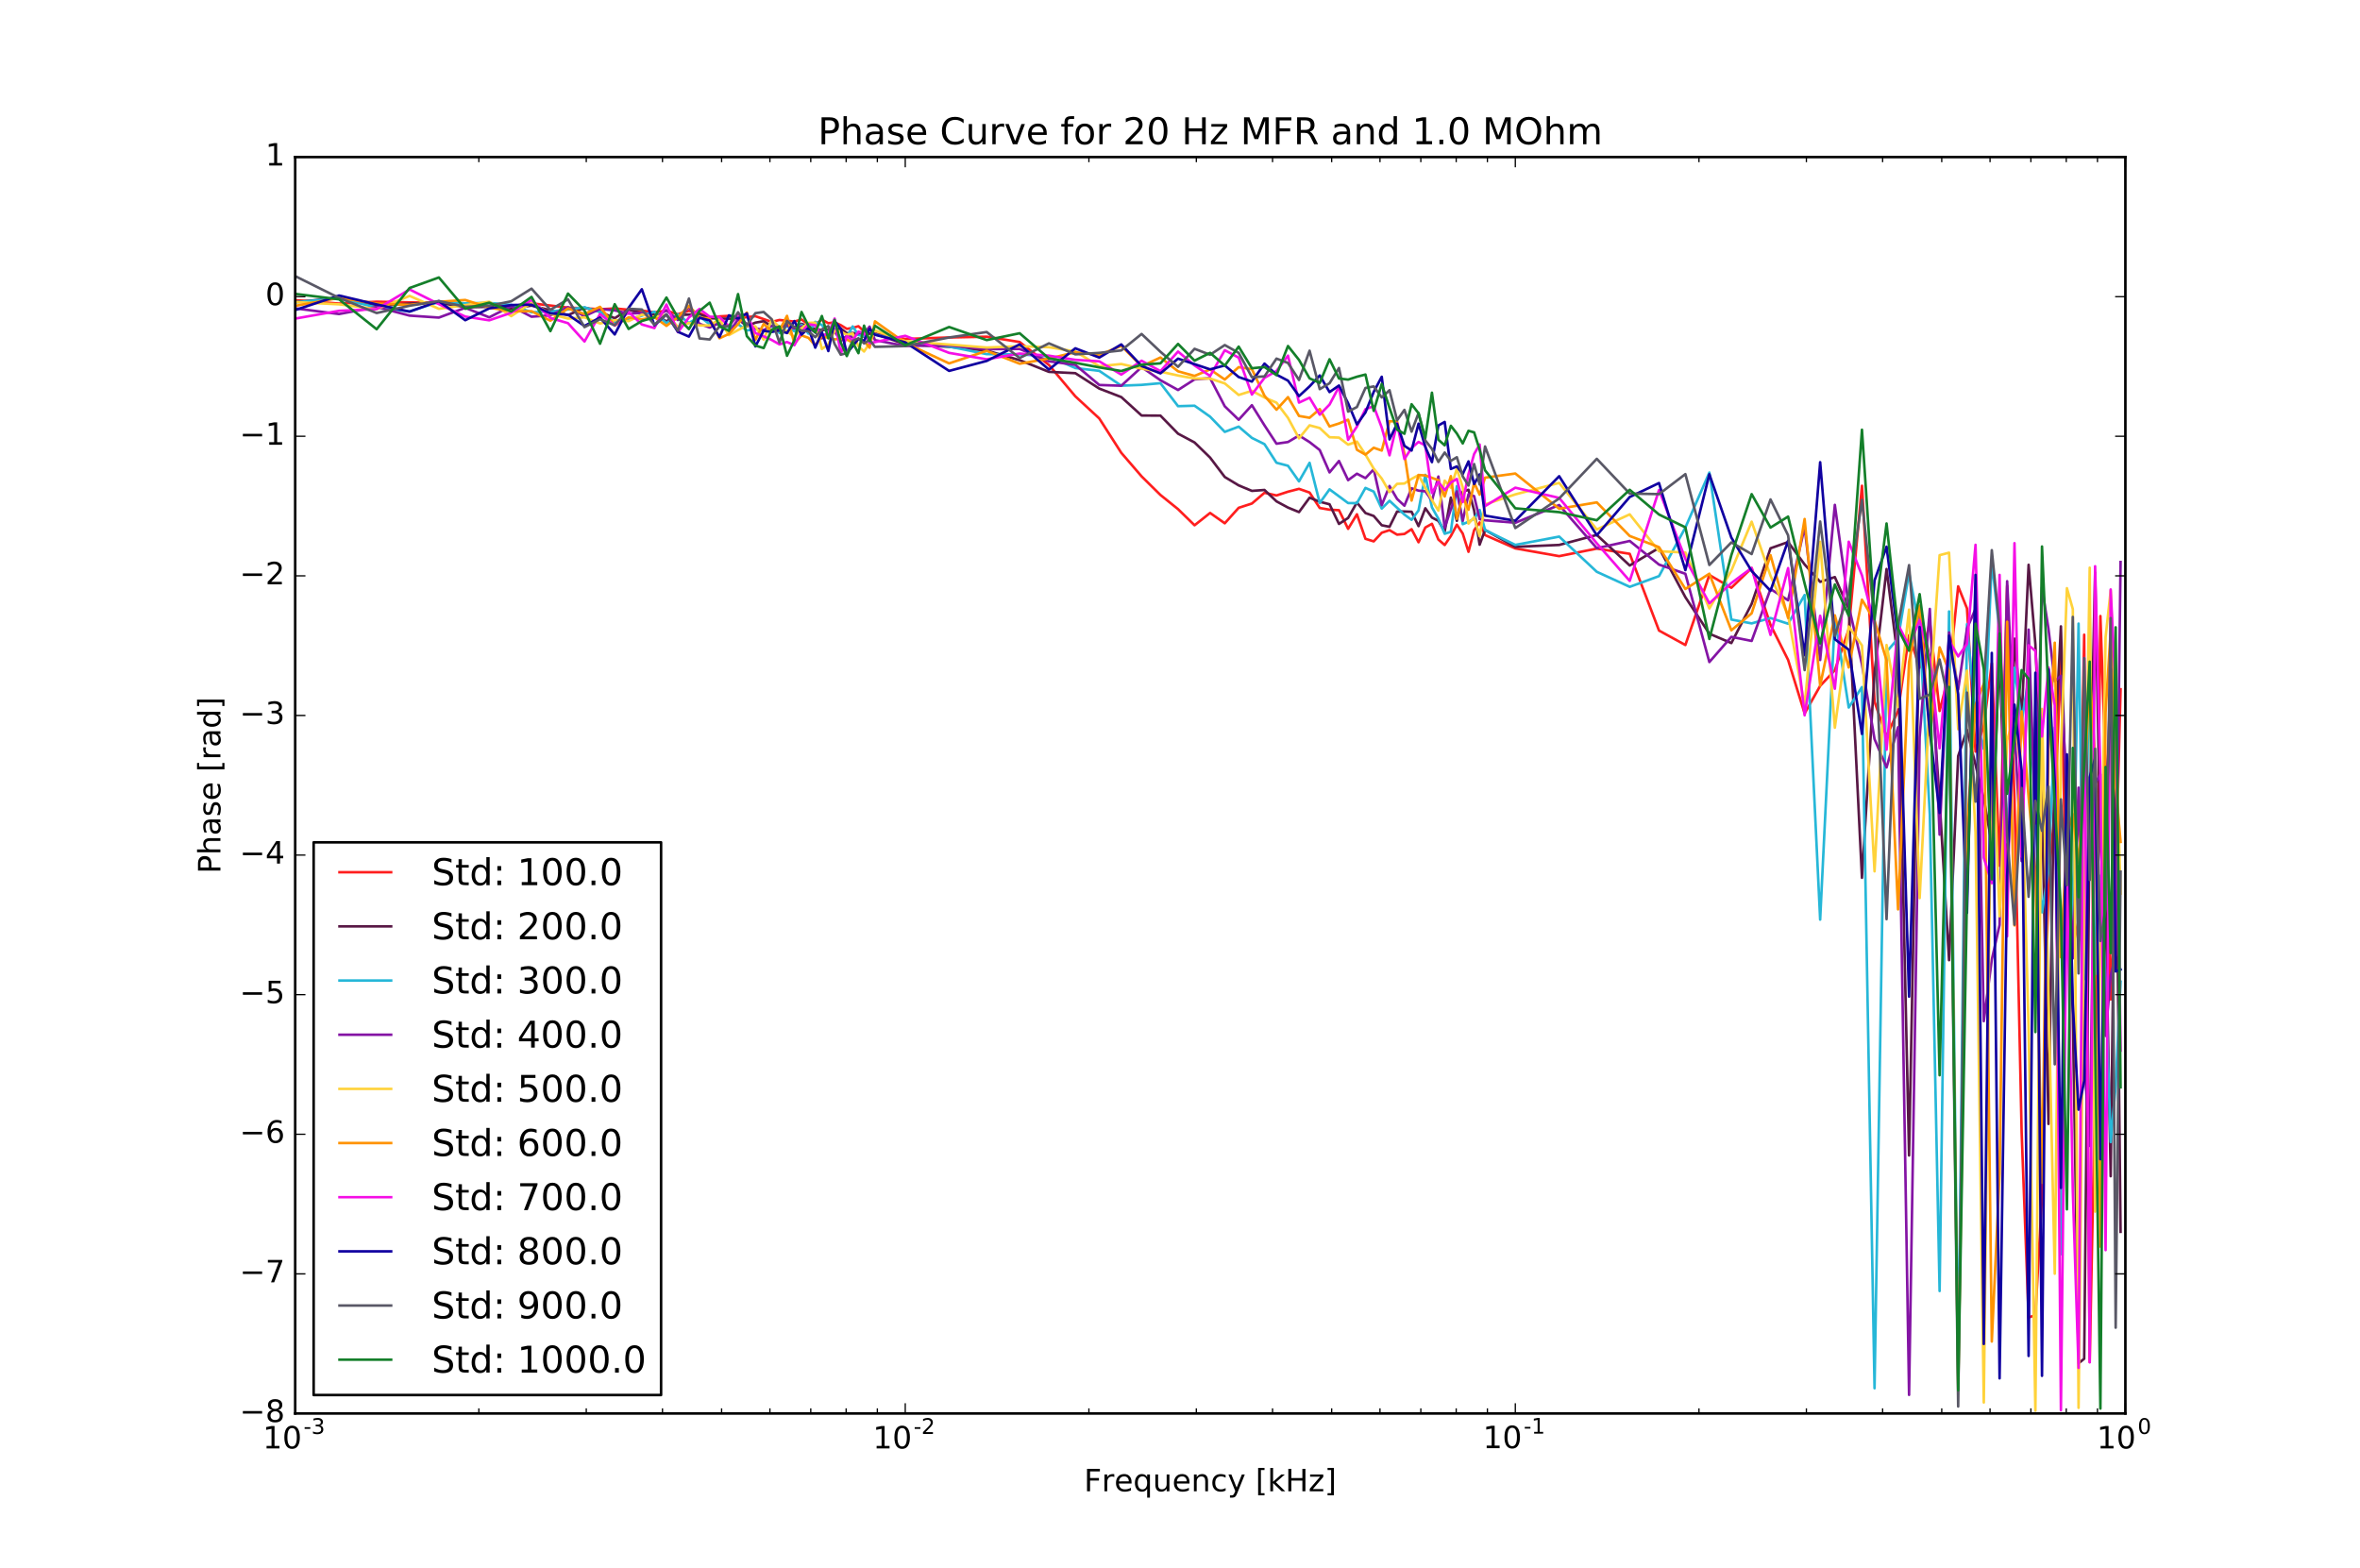 <?xml version="1.0" encoding="utf-8" standalone="no"?>
<!DOCTYPE svg PUBLIC "-//W3C//DTD SVG 1.1//EN"
  "http://www.w3.org/Graphics/SVG/1.1/DTD/svg11.dtd">
<!-- Created with matplotlib (http://matplotlib.org/) -->
<svg height="612pt" version="1.1" viewBox="0 0 921 612" width="921pt" xmlns="http://www.w3.org/2000/svg" xmlns:xlink="http://www.w3.org/1999/xlink">
 <defs>
  <style type="text/css">
*{stroke-linecap:butt;stroke-linejoin:round;stroke-miterlimit:100000;}
  </style>
 </defs>
 <g id="figure_1">
  <g id="patch_1">
   <path d="M 0 612.9 
L 921.6 612.9 
L 921.6 0 
L 0 0 
z
" style="fill:#ffffff;"/>
  </g>
  <g id="axes_1">
   <g id="patch_2">
    <path d="M 115.2 551.61 
L 829.44 551.61 
L 829.44 61.29 
L 115.2 61.29 
z
" style="fill:#ffffff;"/>
   </g>
   <g id="line2d_1">
    <path clip-path="url(#pd5473f3234)" d="M 115.2 117.14 
L 132.314 118.475 
L 146.993 117.742 
L 171.275 118.225 
L 181.566 119.071 
L 190.925 118.239 
L 199.506 119.508 
L 207.43 118.361 
L 221.659 120.046 
L 228.101 120.31 
L 234.166 120.684 
L 239.894 120.38 
L 245.321 120.858 
L 250.477 121.191 
L 255.389 121.889 
L 260.078 121.228 
L 264.563 122.634 
L 268.862 121.293 
L 272.989 122.177 
L 276.958 124.077 
L 280.78 123.47 
L 284.466 123.255 
L 288.025 124.156 
L 294.795 123.395 
L 301.149 125.627 
L 304.186 124.865 
L 310.003 125.494 
L 312.794 124.679 
L 315.511 126.628 
L 318.158 126.669 
L 320.74 124.724 
L 323.258 126.139 
L 325.717 125.801 
L 328.119 126.89 
L 330.466 128.342 
L 332.761 127.968 
L 335.006 127.306 
L 337.203 129.336 
L 339.355 130.258 
L 341.463 130.161 
L 353.28 132.283 
L 370.394 131.698 
L 385.073 131.4 
L 397.925 133.467 
L 409.355 142.424 
L 419.646 154.663 
L 429.005 163.309 
L 437.586 176.709 
L 445.51 185.903 
L 452.869 193.161 
L 459.739 198.692 
L 466.181 204.985 
L 472.246 200.181 
L 477.974 204.209 
L 483.401 198.171 
L 488.557 196.501 
L 493.469 192.309 
L 498.158 193.356 
L 502.643 191.887 
L 506.942 190.772 
L 511.069 192.217 
L 515.038 198.243 
L 518.86 198.903 
L 522.546 199.108 
L 526.105 206.374 
L 529.546 200.698 
L 532.875 210.267 
L 536.101 211.274 
L 539.229 207.899 
L 542.266 206.896 
L 545.215 208.648 
L 548.083 208.378 
L 550.874 206.531 
L 553.591 211.617 
L 556.238 205.865 
L 558.82 204.423 
L 561.338 210.564 
L 563.797 212.694 
L 566.199 209.179 
L 568.546 204.753 
L 570.841 208.23 
L 573.086 215.338 
L 575.283 206.908 
L 577.435 203.882 
L 579.543 208.798 
L 591.36 214.015 
L 608.474 217.036 
L 623.153 214.086 
L 636.005 216.127 
L 647.435 246.073 
L 657.726 251.716 
L 667.085 224.396 
L 675.666 229.372 
L 683.59 221.694 
L 690.949 243.861 
L 697.819 257.545 
L 704.261 278.418 
L 710.326 267.663 
L 716.054 261.569 
L 721.481 245.576 
L 726.637 189.572 
L 731.549 273.839 
L 736.238 287.398 
L 740.723 277.391 
L 745.022 247.883 
L 749.149 260.553 
L 753.118 242.671 
L 756.94 277.452 
L 760.626 263.08 
L 764.185 228.826 
L 767.626 237.433 
L 770.955 293.329 
L 774.181 283.212 
L 777.309 258.881 
L 780.346 337.881 
L 783.295 228.672 
L 786.163 311.722 
L 788.954 441.859 
L 791.671 514.129 
L 794.318 513.249 
L 796.9 466.827 
L 799.418 343.564 
L 801.877 316.058 
L 804.279 257.234 
L 806.626 362.869 
L 808.921 357.117 
L 811.166 367.132 
L 813.363 247.703 
L 815.515 531.502 
L 817.623 426.275 
L 819.689 240.416 
L 821.714 298.724 
L 823.7 390.018 
L 825.649 343.797 
L 827.562 268.995 
L 827.562 268.995 
" style="fill:none;stroke:#ff1e1e;stroke-linecap:square;"/>
   </g>
   <g id="line2d_2">
    <path clip-path="url(#pd5473f3234)" d="M 115.2 117.899 
L 132.314 116.227 
L 146.993 119.432 
L 159.845 118.476 
L 171.275 118.085 
L 181.566 119.937 
L 190.925 119.723 
L 199.506 120.381 
L 207.43 119.265 
L 214.789 121.07 
L 221.659 123.014 
L 228.101 120.034 
L 234.166 121.702 
L 239.894 124.179 
L 245.321 120.761 
L 250.477 122.392 
L 255.389 122.803 
L 260.078 125.39 
L 264.563 122.905 
L 272.989 122.645 
L 276.958 124.164 
L 280.78 124.352 
L 284.466 124.349 
L 288.025 124.461 
L 291.466 127.335 
L 294.795 125.909 
L 298.021 125.351 
L 301.149 127.314 
L 304.186 128.84 
L 307.135 126.085 
L 310.003 127.87 
L 312.794 126.351 
L 315.511 127.491 
L 318.158 128.373 
L 320.74 128.828 
L 325.717 128.618 
L 328.119 128.245 
L 330.466 130.01 
L 332.761 129.956 
L 335.006 130.208 
L 337.203 131.356 
L 339.355 130.098 
L 341.463 130.233 
L 353.28 134.374 
L 370.394 135.358 
L 385.073 136.81 
L 397.925 140.551 
L 409.355 145.116 
L 419.646 145.635 
L 429.005 151.649 
L 437.586 154.962 
L 445.51 162.151 
L 452.869 162.2 
L 459.739 169.238 
L 466.181 172.677 
L 472.246 178.578 
L 477.974 186.151 
L 483.401 189.421 
L 488.557 191.567 
L 493.469 191.213 
L 498.158 195.654 
L 502.643 198.079 
L 506.942 199.844 
L 511.069 194.227 
L 515.038 195.798 
L 518.86 196.794 
L 522.546 204.466 
L 526.105 202.133 
L 529.546 196.095 
L 532.875 200.209 
L 536.101 201.359 
L 539.229 204.978 
L 542.266 205.576 
L 545.215 199.634 
L 548.083 199.61 
L 550.874 199.716 
L 553.591 205.318 
L 556.238 198.35 
L 558.82 201.97 
L 561.338 203.268 
L 563.797 207.388 
L 566.199 194.205 
L 568.546 203.254 
L 570.841 191.854 
L 573.086 191.135 
L 575.283 199.172 
L 577.435 212.563 
L 579.543 206.814 
L 591.36 213.412 
L 608.474 212.666 
L 623.153 208.758 
L 636.005 220.689 
L 647.435 213.81 
L 657.726 233.056 
L 667.085 247.308 
L 675.666 250.953 
L 683.59 235.662 
L 690.949 213.968 
L 697.819 211.535 
L 704.261 220.275 
L 710.326 227.073 
L 716.054 225.204 
L 721.481 237.612 
L 726.637 342.557 
L 731.549 262.636 
L 736.238 222.053 
L 740.723 257.546 
L 745.022 450.915 
L 749.149 237.511 
L 753.118 256.999 
L 756.94 312.355 
L 760.626 374.718 
L 764.185 295.057 
L 767.626 284.876 
L 774.181 311.657 
L 777.309 329.435 
L 780.346 254.264 
L 783.295 347.879 
L 786.163 249.243 
L 788.954 280.227 
L 791.671 220.412 
L 794.318 251.432 
L 796.9 311.55 
L 799.418 438.61 
L 801.877 292.613 
L 804.279 244.448 
L 806.626 326.053 
L 808.921 396.044 
L 811.166 532.027 
L 813.363 530.253 
L 815.515 317.822 
L 817.623 223.529 
L 819.689 330.755 
L 821.714 353.201 
L 823.7 459.017 
L 825.649 299.101 
L 827.562 480.717 
L 827.562 480.717 
" style="fill:none;stroke:#581845;stroke-linecap:square;"/>
   </g>
   <g id="line2d_3">
    <path clip-path="url(#pd5473f3234)" d="M 115.2 117.982 
L 132.314 116.378 
L 146.993 120.015 
L 159.845 121.525 
L 171.275 117.814 
L 181.566 118.374 
L 190.925 118.214 
L 199.506 118.971 
L 207.43 121.868 
L 214.789 121.598 
L 228.101 119.953 
L 234.166 121.719 
L 239.894 125.662 
L 245.321 124.644 
L 250.477 123.178 
L 255.389 121.659 
L 260.078 126.163 
L 264.563 122.642 
L 268.862 126.107 
L 272.989 123.446 
L 276.958 126.553 
L 280.78 126.518 
L 284.466 127.72 
L 288.025 126.516 
L 291.466 128.964 
L 294.795 128.404 
L 298.021 129.221 
L 301.149 127.144 
L 304.186 129.939 
L 307.135 127.223 
L 310.003 129.291 
L 312.794 126.743 
L 315.511 130.196 
L 318.158 125.605 
L 320.74 126.822 
L 323.258 130.106 
L 325.717 128.783 
L 328.119 131.919 
L 330.466 131.512 
L 332.761 127.381 
L 335.006 130.783 
L 337.203 131.043 
L 339.355 132.279 
L 341.463 130.532 
L 353.28 133.277 
L 370.394 135.241 
L 385.073 138.197 
L 397.925 138.278 
L 409.355 139.076 
L 419.646 143.618 
L 429.005 144.735 
L 437.586 150.512 
L 445.51 150.2 
L 452.869 149.539 
L 459.739 158.513 
L 466.181 158.328 
L 472.246 162.608 
L 477.974 168.54 
L 483.401 166.495 
L 488.557 170.898 
L 493.469 173.33 
L 498.158 180.591 
L 502.643 181.764 
L 506.942 187.852 
L 511.069 180.617 
L 515.038 196.281 
L 518.86 190.965 
L 526.105 196.324 
L 529.546 196.355 
L 532.875 190.41 
L 536.101 191.839 
L 539.229 198.485 
L 542.266 195.425 
L 548.083 200.812 
L 550.874 202.862 
L 553.591 199.19 
L 556.238 185.321 
L 558.82 197.993 
L 561.338 202.45 
L 563.797 208.297 
L 566.199 207.538 
L 568.546 189.717 
L 570.841 204.555 
L 573.086 203.632 
L 575.283 202.464 
L 577.435 199.007 
L 579.543 206.846 
L 591.36 212.648 
L 608.474 209.408 
L 623.153 223.142 
L 636.005 229.014 
L 647.435 224.83 
L 657.726 205.875 
L 667.085 184.414 
L 675.666 241.782 
L 683.59 243.284 
L 690.949 241.183 
L 697.819 243.411 
L 704.261 232.205 
L 710.326 358.881 
L 716.054 241.149 
L 721.481 276.107 
L 726.637 268.14 
L 731.549 541.76 
L 736.238 254.371 
L 740.723 249.202 
L 745.022 223.573 
L 749.149 245.421 
L 753.118 317.863 
L 756.94 503.817 
L 760.626 238.619 
L 764.185 537.073 
L 767.626 243.596 
L 770.955 280.472 
L 774.181 292.243 
L 777.309 219.007 
L 780.346 246.65 
L 783.295 328.651 
L 786.163 260.601 
L 788.954 281.623 
L 791.671 264.639 
L 794.318 319.391 
L 796.9 356.054 
L 799.418 339.829 
L 801.877 283.888 
L 804.279 489.447 
L 806.626 296.829 
L 808.921 361.157 
L 811.166 243.365 
L 813.363 382.097 
L 815.515 240.772 
L 817.623 380.225 
L 819.689 341.77 
L 821.714 383.371 
L 823.7 445.682 
L 825.649 423.802 
L 827.562 383.1 
L 827.562 383.1 
" style="fill:none;stroke:#26b7d8;stroke-linecap:square;"/>
   </g>
   <g id="line2d_4">
    <path clip-path="url(#pd5473f3234)" d="M 115.2 120.332 
L 132.314 122.556 
L 146.993 119.793 
L 159.845 123.165 
L 171.275 123.938 
L 181.566 120.118 
L 190.925 123.834 
L 199.506 119.489 
L 207.43 123.592 
L 214.789 123.074 
L 221.659 119.882 
L 228.101 123.39 
L 234.166 120.575 
L 239.894 121.14 
L 245.321 122.359 
L 250.477 122.162 
L 255.389 124.013 
L 260.078 121.075 
L 264.563 124.89 
L 268.862 119.738 
L 272.989 126.377 
L 276.958 127.815 
L 280.78 126.022 
L 284.466 129.9 
L 288.025 124.637 
L 294.795 128.07 
L 298.021 128.837 
L 301.149 127.151 
L 304.186 127.719 
L 307.135 127.032 
L 310.003 128.163 
L 312.794 127.37 
L 315.511 128.13 
L 318.158 129.612 
L 320.74 132.037 
L 323.258 130.976 
L 325.717 129.326 
L 328.119 133.076 
L 330.466 131.025 
L 332.761 131.527 
L 335.006 130.001 
L 337.203 130.196 
L 339.355 127.463 
L 341.463 132.745 
L 353.28 135.019 
L 370.394 134.774 
L 385.073 136.259 
L 397.925 136.175 
L 409.355 141 
L 419.646 142.384 
L 429.005 150.239 
L 437.586 150.533 
L 445.51 143.285 
L 452.869 148.379 
L 459.739 152.192 
L 466.181 148.056 
L 472.246 147.564 
L 477.974 158.566 
L 483.401 163.806 
L 488.557 158.129 
L 493.469 166.002 
L 498.158 173.154 
L 502.643 172.502 
L 506.942 169.943 
L 511.069 172.532 
L 515.038 175.634 
L 518.86 184.356 
L 522.546 179.899 
L 526.105 187.38 
L 529.546 184.864 
L 532.875 186.587 
L 536.101 183.146 
L 539.229 197.108 
L 542.266 189.663 
L 545.215 194.7 
L 548.083 197.349 
L 550.874 190.561 
L 553.591 191.475 
L 556.238 191.739 
L 558.82 195.365 
L 561.338 185.97 
L 563.797 205.939 
L 568.546 191.751 
L 570.841 203.23 
L 573.086 192.906 
L 575.283 193.617 
L 577.435 202.601 
L 579.543 203.04 
L 591.36 204 
L 608.474 197.093 
L 623.153 213.936 
L 636.005 211.111 
L 647.435 220.334 
L 657.726 223.925 
L 667.085 258.368 
L 675.666 248.531 
L 683.59 250.125 
L 690.949 229.861 
L 697.819 234.262 
L 704.261 205.694 
L 710.326 257.564 
L 716.054 197.028 
L 721.481 236.473 
L 726.637 259.246 
L 731.549 288.45 
L 736.238 299.491 
L 740.723 283.811 
L 745.022 544.348 
L 749.149 287.704 
L 753.118 237.635 
L 756.94 325.711 
L 760.626 246.809 
L 764.185 269.099 
L 767.626 245.265 
L 770.955 237.61 
L 774.181 398.514 
L 777.309 374.48 
L 780.346 360.966 
L 783.295 226.821 
L 786.163 284.485 
L 788.954 336.044 
L 791.671 245.707 
L 794.318 321.318 
L 796.9 229.231 
L 799.418 245.373 
L 801.877 265.865 
L 804.279 263.755 
L 806.626 310.389 
L 808.921 373.993 
L 811.166 307.381 
L 813.363 413.143 
L 815.515 447.188 
L 817.623 305.872 
L 819.689 302.18 
L 821.714 404.263 
L 823.7 380.728 
L 825.649 372.702 
L 827.562 219.323 
L 827.562 219.323 
" style="fill:none;stroke:#8414a4;stroke-linecap:square;"/>
   </g>
   <g id="line2d_5">
    <path clip-path="url(#pd5473f3234)" d="M 115.2 117.875 
L 132.314 118.762 
L 146.993 120.651 
L 159.845 115.477 
L 171.275 120.52 
L 190.925 117.753 
L 199.506 123.368 
L 207.43 118.16 
L 214.789 122.491 
L 221.659 124.331 
L 228.101 123.846 
L 234.166 126.241 
L 239.894 124.956 
L 245.321 125.326 
L 250.477 122.777 
L 255.389 123.672 
L 260.078 122.892 
L 264.563 127.532 
L 268.862 126.016 
L 272.989 126.992 
L 276.958 127.024 
L 280.78 124.555 
L 284.466 130.769 
L 288.025 128.8 
L 291.466 127.086 
L 294.795 127.382 
L 298.021 132.56 
L 301.149 124.693 
L 304.186 127.685 
L 307.135 129.236 
L 310.003 131.594 
L 312.794 128.113 
L 315.511 125.99 
L 318.158 125.92 
L 320.74 136.197 
L 323.258 134.392 
L 325.717 129.008 
L 328.119 129.455 
L 330.466 130.636 
L 332.761 130.153 
L 335.006 135.098 
L 337.203 137.182 
L 339.355 133.997 
L 341.463 128.948 
L 353.28 133.123 
L 385.073 135.622 
L 397.925 135.121 
L 409.355 135.503 
L 419.646 137.153 
L 429.005 142.932 
L 437.586 142.055 
L 445.51 143.871 
L 452.869 145.032 
L 459.739 146.551 
L 466.181 147.716 
L 472.246 147.739 
L 477.974 149.63 
L 483.401 154.134 
L 488.557 152.52 
L 493.469 155.126 
L 498.158 157.143 
L 502.643 163.065 
L 506.942 171.066 
L 511.069 165.985 
L 515.038 167.039 
L 518.86 170.635 
L 522.546 170.778 
L 526.105 173.518 
L 529.546 172.325 
L 532.875 177.403 
L 536.101 182.891 
L 539.229 186.78 
L 542.266 192.029 
L 545.215 188.824 
L 548.083 188.686 
L 550.874 186.884 
L 553.591 185.407 
L 558.82 195.181 
L 561.338 199.278 
L 563.797 187.563 
L 566.199 190.315 
L 568.546 182.91 
L 570.841 190.182 
L 573.086 204.325 
L 575.283 201.901 
L 577.435 209.238 
L 579.543 196.853 
L 591.36 192.931 
L 608.474 188.456 
L 623.153 206.617 
L 636.005 200.736 
L 647.435 215.124 
L 657.726 215.614 
L 667.085 237.457 
L 675.666 222.712 
L 683.59 203.59 
L 690.949 224.704 
L 697.819 240.122 
L 704.261 275.369 
L 710.326 211.441 
L 716.054 283.981 
L 721.481 244.498 
L 726.637 251.888 
L 731.549 340.034 
L 736.238 251.71 
L 740.723 275.944 
L 745.022 237.905 
L 749.149 350.472 
L 753.118 272.329 
L 756.94 216.665 
L 760.626 215.685 
L 764.185 284.582 
L 767.626 261.728 
L 770.955 324.918 
L 774.181 547.315 
L 777.309 280.235 
L 780.346 357.561 
L 783.295 288.939 
L 786.163 279.085 
L 788.954 304.154 
L 791.671 401.094 
L 794.318 550.483 
L 796.9 276.679 
L 801.877 497.061 
L 804.279 293.015 
L 806.626 229.545 
L 808.921 237.684 
L 811.166 549.401 
L 813.363 353.853 
L 815.515 221.543 
L 817.623 472.825 
L 819.689 363.227 
L 821.714 248.691 
L 823.7 230.482 
L 825.649 283.052 
L 827.562 348.724 
L 827.562 348.724 
" style="fill:none;stroke:#ffd23a;stroke-linecap:square;"/>
   </g>
   <g id="line2d_6">
    <path clip-path="url(#pd5473f3234)" d="M 115.2 119.369 
L 132.314 116.272 
L 146.993 118.471 
L 159.845 118.961 
L 171.275 117.777 
L 181.566 117.067 
L 190.925 120.057 
L 199.506 121.465 
L 207.43 121.45 
L 214.789 125.16 
L 221.659 120.357 
L 228.101 122.537 
L 234.166 119.749 
L 239.894 127.034 
L 245.321 123.834 
L 250.477 124.639 
L 255.389 123.73 
L 260.078 127.166 
L 264.563 123.836 
L 268.862 119.312 
L 272.989 123.955 
L 276.958 124.337 
L 280.78 132.019 
L 284.466 130.313 
L 288.025 126.476 
L 291.466 121.978 
L 294.795 132.617 
L 298.021 126.439 
L 301.149 129.185 
L 304.186 129.011 
L 307.135 123.266 
L 310.003 134.092 
L 312.794 130.887 
L 315.511 131.855 
L 318.158 134.79 
L 320.74 131.075 
L 323.258 131.881 
L 325.717 132.425 
L 328.119 132.219 
L 330.466 132.486 
L 332.761 133.709 
L 335.006 132.371 
L 337.203 133.004 
L 339.355 135.684 
L 341.463 125.397 
L 353.28 133.824 
L 370.394 141.817 
L 385.073 136.911 
L 397.925 141.938 
L 409.355 139.938 
L 419.646 137.453 
L 429.005 138.525 
L 437.586 134.972 
L 445.51 142.919 
L 452.869 139.518 
L 459.739 144.905 
L 466.181 146.696 
L 472.246 144.167 
L 477.974 148.11 
L 483.401 143.284 
L 488.557 144.066 
L 493.469 154.446 
L 498.158 159.889 
L 502.643 154.981 
L 506.942 162.324 
L 511.069 163.036 
L 515.038 159.638 
L 518.86 166.427 
L 522.546 165.265 
L 526.105 163.79 
L 529.546 175.527 
L 532.875 177.415 
L 536.101 174.734 
L 539.229 175.827 
L 542.266 164.382 
L 545.215 164.486 
L 548.083 177.03 
L 550.874 195.341 
L 553.591 185.368 
L 556.238 185.551 
L 561.338 187.402 
L 563.797 193.731 
L 566.199 185.825 
L 568.546 202.485 
L 570.841 193.513 
L 573.086 198.94 
L 575.283 188.373 
L 577.435 193.048 
L 579.543 186.415 
L 591.36 184.793 
L 608.474 198.534 
L 623.153 196.054 
L 636.005 209.166 
L 647.435 213.525 
L 657.726 229.854 
L 667.085 223.896 
L 675.666 245.967 
L 683.59 239.35 
L 690.949 216.636 
L 697.819 241.152 
L 704.261 202.542 
L 710.326 267.556 
L 716.054 240.13 
L 721.481 260.476 
L 726.637 234.024 
L 731.549 242.209 
L 736.238 257.708 
L 740.723 354.88 
L 745.022 258.347 
L 749.149 236.364 
L 753.118 286.955 
L 756.94 252.621 
L 760.626 261.883 
L 764.185 541.678 
L 767.626 323.094 
L 770.955 275.053 
L 774.181 266.82 
L 777.309 523.53 
L 780.346 458.012 
L 783.295 242.649 
L 786.163 361.143 
L 788.954 277.635 
L 791.671 311.054 
L 794.318 340.141 
L 796.9 461.575 
L 799.418 292.013 
L 801.877 250.822 
L 804.279 373.578 
L 806.626 325.649 
L 808.921 317.723 
L 811.166 336.638 
L 813.363 306.755 
L 815.515 263.522 
L 817.623 295.22 
L 819.689 486.486 
L 821.714 278.023 
L 823.7 246.3 
L 825.649 306.74 
L 827.562 328.562 
L 827.562 328.562 
" style="fill:none;stroke:#ff9300;stroke-linecap:square;"/>
   </g>
   <g id="line2d_7">
    <path clip-path="url(#pd5473f3234)" d="M 115.2 124.336 
L 132.314 121.298 
L 146.993 120.639 
L 159.845 112.949 
L 171.275 118.675 
L 181.566 123.547 
L 190.925 125.002 
L 199.506 122.066 
L 207.43 117.052 
L 214.789 124.084 
L 221.659 126.119 
L 228.101 133.272 
L 234.166 122.558 
L 239.894 127.044 
L 245.321 121.727 
L 250.477 126.626 
L 255.389 128.024 
L 260.078 118.828 
L 264.563 129.618 
L 268.862 123.886 
L 272.989 120.572 
L 276.958 123.593 
L 280.78 123.725 
L 284.466 127.326 
L 288.025 123.012 
L 291.466 122.683 
L 294.795 129.971 
L 298.021 131.251 
L 301.149 132.667 
L 304.186 134.387 
L 307.135 133.472 
L 310.003 134.725 
L 312.794 129.686 
L 315.511 126.513 
L 318.158 126.92 
L 320.74 130.885 
L 323.258 130.216 
L 325.717 124.319 
L 328.119 138.057 
L 330.466 131.2 
L 332.761 132.799 
L 335.006 129.423 
L 337.203 129.945 
L 339.355 133.932 
L 353.28 131.052 
L 370.394 137.708 
L 385.073 140.213 
L 397.925 137.968 
L 409.355 138.8 
L 419.646 140.424 
L 429.005 141.009 
L 437.586 146.184 
L 445.51 140.775 
L 452.869 144.846 
L 459.739 137.192 
L 466.181 142.609 
L 472.246 146.717 
L 477.974 136.669 
L 483.401 139.567 
L 488.557 153.975 
L 493.469 147.449 
L 498.158 144.787 
L 502.643 138.785 
L 506.942 157.119 
L 511.069 155.204 
L 515.038 161.823 
L 518.86 157.88 
L 522.546 150.925 
L 526.105 171.63 
L 529.546 166.472 
L 532.875 159.689 
L 536.101 158.51 
L 539.229 166.854 
L 542.266 177.688 
L 545.215 165.207 
L 548.083 179.129 
L 550.874 174.807 
L 553.591 172.456 
L 556.238 173.838 
L 558.82 192.377 
L 561.338 188.052 
L 563.797 191.294 
L 566.199 188.283 
L 568.546 186.926 
L 570.841 195.929 
L 573.086 185.034 
L 575.283 177.196 
L 577.435 173.476 
L 579.543 197.51 
L 591.36 190.325 
L 608.474 194.314 
L 623.153 212.025 
L 636.005 226.7 
L 647.435 191.221 
L 657.726 218.068 
L 667.085 235.464 
L 675.666 227.529 
L 683.59 221.643 
L 690.949 247.767 
L 697.819 221.715 
L 704.261 279.138 
L 710.326 240.3 
L 716.054 268.783 
L 721.481 211.405 
L 726.637 224.533 
L 731.549 243.76 
L 736.238 292.573 
L 740.723 243.73 
L 745.022 252.159 
L 749.149 241.969 
L 753.118 257.278 
L 756.94 292.018 
L 760.626 249.965 
L 764.185 256.175 
L 767.626 251.272 
L 770.955 212.62 
L 774.181 334.746 
L 777.309 344.666 
L 780.346 224.357 
L 783.295 365.41 
L 786.163 211.975 
L 788.954 334.333 
L 791.671 251.83 
L 794.318 253.977 
L 796.9 287.415 
L 799.418 260.448 
L 801.877 275.226 
L 804.279 550.314 
L 806.626 339.861 
L 808.921 464.6 
L 811.166 533.81 
L 813.363 256.834 
L 815.515 531.653 
L 817.623 220.981 
L 819.689 302.334 
L 821.714 487.865 
L 823.7 230.039 
L 825.649 269.385 
L 827.562 409.986 
L 827.562 409.986 
" style="fill:none;stroke:#f50fe6;stroke-linecap:square;"/>
   </g>
   <g id="line2d_8">
    <path clip-path="url(#pd5473f3234)" d="M 115.2 121.005 
L 132.314 115.326 
L 146.993 118.803 
L 159.845 121.616 
L 171.275 117.517 
L 181.566 124.959 
L 190.925 120.352 
L 199.506 119.041 
L 207.43 118.896 
L 214.789 122.278 
L 221.659 122.795 
L 228.101 127.217 
L 234.166 123.912 
L 239.894 130.514 
L 245.321 120.119 
L 250.477 112.885 
L 255.389 126.968 
L 260.078 122.686 
L 264.563 129.489 
L 268.862 131.364 
L 272.989 123.991 
L 276.958 125.071 
L 280.78 131.547 
L 284.466 123.058 
L 288.025 124.259 
L 291.466 122.335 
L 294.795 135.185 
L 298.021 129.061 
L 301.149 129.549 
L 304.186 128.921 
L 307.135 129.982 
L 310.003 125.297 
L 312.794 130.598 
L 315.511 128.007 
L 318.158 135.667 
L 320.74 129.625 
L 323.258 136.998 
L 325.717 125.273 
L 328.119 128.341 
L 330.466 137.784 
L 332.761 135.116 
L 335.006 132.256 
L 337.203 133.034 
L 339.355 128.347 
L 341.463 130.64 
L 353.28 133.609 
L 370.394 144.742 
L 385.073 140.853 
L 397.925 134.407 
L 409.355 144.231 
L 419.646 135.926 
L 429.005 139.537 
L 437.586 134.409 
L 445.51 142.793 
L 452.869 145.705 
L 459.739 139.953 
L 472.246 144.143 
L 477.974 142.608 
L 483.401 147.138 
L 488.557 148.91 
L 493.469 141.904 
L 498.158 146.203 
L 502.643 148.547 
L 506.942 154.588 
L 511.069 150.78 
L 515.038 146.528 
L 518.86 153.004 
L 522.546 150.449 
L 526.105 157.357 
L 529.546 165.637 
L 532.875 160.953 
L 536.101 152.926 
L 539.229 147.034 
L 542.266 171.48 
L 545.215 165.386 
L 548.083 173.999 
L 550.874 175.817 
L 553.591 165.331 
L 556.238 174.442 
L 558.82 180.344 
L 561.338 166.036 
L 563.797 164.664 
L 566.199 183.009 
L 568.546 182.024 
L 570.841 184.992 
L 573.086 180.057 
L 575.283 188.884 
L 577.435 185.136 
L 579.543 201.234 
L 591.36 203.216 
L 608.474 185.839 
L 623.153 208.882 
L 636.005 193.951 
L 647.435 188.508 
L 657.726 222.497 
L 667.085 185.095 
L 675.666 209.793 
L 683.59 222.845 
L 690.949 230.561 
L 697.819 211.017 
L 704.261 255.72 
L 710.326 180.384 
L 716.054 249.452 
L 721.481 253.538 
L 726.637 286.425 
L 731.549 226.536 
L 736.238 213.353 
L 740.723 248.727 
L 745.022 388.931 
L 749.149 244.722 
L 753.118 285.435 
L 756.94 317.239 
L 760.626 248.096 
L 764.185 270.89 
L 767.626 356.253 
L 770.955 224.364 
L 774.181 524.479 
L 777.309 254.807 
L 780.346 537.898 
L 783.295 341.637 
L 786.163 274.991 
L 788.954 300.62 
L 791.671 529.152 
L 794.318 262.542 
L 796.9 536.912 
L 799.418 261.217 
L 801.877 305.38 
L 804.279 463.577 
L 806.626 294.372 
L 808.921 391.677 
L 811.166 433.033 
L 813.363 421.801 
L 815.515 303.331 
L 817.623 295.988 
L 819.689 452.385 
L 821.714 331.215 
L 823.7 261.006 
L 825.649 379.115 
L 827.562 378.337 
L 827.562 378.337 
" style="fill:none;stroke:#1000a0;stroke-linecap:square;"/>
   </g>
   <g id="line2d_9">
    <path clip-path="url(#pd5473f3234)" d="M 115.2 107.758 
L 132.314 116.26 
L 146.993 122.158 
L 159.845 119.317 
L 171.275 117.477 
L 181.566 119.735 
L 190.925 119.348 
L 199.506 117.573 
L 207.43 112.647 
L 214.789 120.91 
L 221.659 116.807 
L 228.101 127.657 
L 234.166 124.581 
L 239.894 126.92 
L 245.321 120.5 
L 250.477 120.775 
L 255.389 126.762 
L 260.078 122.752 
L 264.563 129.071 
L 268.862 116.508 
L 272.989 132.069 
L 276.958 132.479 
L 280.78 127.325 
L 284.466 127.305 
L 288.025 121.841 
L 291.466 126.907 
L 294.795 122.206 
L 298.021 121.747 
L 301.149 124.573 
L 304.186 133.698 
L 307.135 125.227 
L 310.003 127.652 
L 312.794 129.016 
L 315.511 129.305 
L 318.158 131.581 
L 320.74 128.532 
L 323.258 127.259 
L 325.717 134.25 
L 328.119 138.423 
L 330.466 137.79 
L 332.761 133.042 
L 335.006 132.031 
L 337.203 134.004 
L 339.355 132.636 
L 341.463 135.361 
L 353.28 135.059 
L 370.394 131.702 
L 385.073 129.573 
L 397.925 139.716 
L 409.355 133.997 
L 419.646 138.28 
L 429.005 137.712 
L 437.586 136.753 
L 445.51 130.334 
L 452.869 137.279 
L 459.739 143.152 
L 466.181 136.127 
L 472.246 138.443 
L 477.974 134.662 
L 483.401 137.692 
L 488.557 147.202 
L 493.469 146.895 
L 498.158 139.944 
L 502.643 141.642 
L 506.942 148.286 
L 511.069 136.861 
L 515.038 151.864 
L 518.86 149.553 
L 522.546 143.607 
L 526.105 160.628 
L 529.546 158.847 
L 532.875 151.407 
L 536.101 150.802 
L 539.229 155.105 
L 542.266 152.274 
L 545.215 164.023 
L 548.083 159.95 
L 550.874 168.449 
L 553.591 161.191 
L 556.238 171.884 
L 558.82 175.191 
L 561.338 180.275 
L 563.797 176.606 
L 566.199 179.84 
L 568.546 178.43 
L 570.841 185.903 
L 573.086 189.478 
L 575.283 181.097 
L 577.435 189.061 
L 579.543 174.239 
L 591.36 206.064 
L 608.474 194.512 
L 623.153 179.058 
L 636.005 192.614 
L 647.435 192.828 
L 657.726 185.023 
L 667.085 220.484 
L 675.666 211.681 
L 683.59 216.219 
L 690.949 194.916 
L 697.819 208.932 
L 704.261 261.504 
L 710.326 203.518 
L 716.054 248.074 
L 721.481 231.321 
L 726.637 195.084 
L 731.549 241.704 
L 736.238 358.706 
L 740.723 244.054 
L 745.022 220.54 
L 749.149 272.699 
L 753.118 271.008 
L 756.94 257.365 
L 760.626 274.536 
L 764.185 548.879 
L 767.626 270.302 
L 770.955 312.835 
L 774.181 268.354 
L 777.309 214.708 
L 780.346 245.162 
L 783.295 326.302 
L 786.163 360.84 
L 788.954 307.526 
L 791.671 349.971 
L 794.318 312.521 
L 796.9 324.234 
L 799.418 306.96 
L 801.877 415.34 
L 804.279 311.952 
L 806.626 345.427 
L 808.921 240.76 
L 811.166 379.877 
L 813.363 256.851 
L 815.515 343.407 
L 817.623 292.213 
L 819.689 367.211 
L 821.714 354.519 
L 823.7 241.208 
L 825.649 518.124 
L 827.562 340.172 
L 827.562 340.172 
" style="fill:none;stroke:#595866;stroke-linecap:square;"/>
   </g>
   <g id="line2d_10">
    <path clip-path="url(#pd5473f3234)" d="M 115.2 114.688 
L 132.314 116.806 
L 146.993 128.481 
L 159.845 112.389 
L 171.275 108.28 
L 181.566 120.5 
L 190.925 118.136 
L 199.506 121.558 
L 207.43 115.871 
L 214.789 129.225 
L 221.659 114.568 
L 228.101 121.219 
L 234.166 134.136 
L 239.894 118.708 
L 245.321 128.371 
L 250.477 125.268 
L 255.389 123.847 
L 260.078 116.114 
L 264.563 123.983 
L 268.862 128.436 
L 272.989 121.341 
L 276.958 118.104 
L 280.78 127.371 
L 284.466 129.077 
L 288.025 114.763 
L 291.466 131.188 
L 294.795 134.855 
L 298.021 135.828 
L 301.149 128.734 
L 304.186 127.362 
L 307.135 138.846 
L 310.003 132.772 
L 312.794 121.753 
L 315.511 127.211 
L 318.158 129.779 
L 320.74 123.321 
L 323.258 132.019 
L 325.717 124.823 
L 328.119 133.673 
L 330.466 138.953 
L 332.761 133.633 
L 335.006 137.826 
L 337.203 127.084 
L 339.355 133.054 
L 341.463 127.129 
L 353.28 134.727 
L 370.394 127.608 
L 385.073 132.713 
L 397.925 130.054 
L 409.355 139.88 
L 419.646 141.583 
L 429.005 143.377 
L 437.586 144.791 
L 445.51 142.315 
L 452.869 141.793 
L 459.739 134.215 
L 466.181 140.754 
L 472.246 137.696 
L 477.974 142.684 
L 483.401 135.264 
L 488.557 143.712 
L 493.469 143.237 
L 498.158 146.4 
L 502.643 135.033 
L 506.942 140.457 
L 511.069 147.657 
L 515.038 149.425 
L 518.86 140.205 
L 522.546 147.701 
L 526.105 148.141 
L 529.546 147.018 
L 532.875 146.166 
L 536.101 160.341 
L 539.229 149.831 
L 542.266 159.2 
L 545.215 167.678 
L 548.083 169.278 
L 550.874 157.753 
L 553.591 161.275 
L 556.238 170.905 
L 558.82 153.248 
L 561.338 171.611 
L 563.797 173.785 
L 566.199 166.164 
L 568.546 169.18 
L 570.841 173.051 
L 573.086 168.122 
L 575.283 168.735 
L 577.435 175.511 
L 579.543 183.547 
L 591.36 198.364 
L 608.474 199.864 
L 623.153 203.025 
L 636.005 191.144 
L 647.435 200.791 
L 657.726 205.785 
L 667.085 249.361 
L 675.666 216.641 
L 683.59 192.84 
L 690.949 205.885 
L 697.819 201.597 
L 704.261 227.723 
L 710.326 251.097 
L 716.054 228.094 
L 721.481 240.317 
L 726.637 167.705 
L 731.549 241.624 
L 736.238 204.289 
L 740.723 245.401 
L 745.022 253.95 
L 749.149 231.867 
L 753.118 261.802 
L 756.94 419.614 
L 760.626 268.05 
L 764.185 542.545 
L 767.626 349.456 
L 770.955 243.388 
L 774.181 261.13 
L 777.309 343.148 
L 780.346 247.23 
L 783.295 309.768 
L 786.163 288.339 
L 788.954 261.521 
L 791.671 264.961 
L 794.318 402.761 
L 796.9 213.272 
L 799.418 271.171 
L 804.279 354.921 
L 806.626 471.941 
L 808.921 291.876 
L 811.166 350.122 
L 813.363 298.539 
L 815.515 258.228 
L 819.689 549.695 
L 821.714 299.308 
L 823.7 371.944 
L 825.649 244.817 
L 827.562 424.31 
L 827.562 424.31 
" style="fill:none;stroke:#147f2a;stroke-linecap:square;"/>
   </g>
   <g id="patch_3">
    <path d="M 829.44 551.61 
L 829.44 61.29 
" style="fill:none;stroke:#000000;stroke-linecap:square;stroke-linejoin:miter;"/>
   </g>
   <g id="patch_4">
    <path d="M 115.2 551.61 
L 115.2 61.29 
" style="fill:none;stroke:#000000;stroke-linecap:square;stroke-linejoin:miter;"/>
   </g>
   <g id="patch_5">
    <path d="M 115.2 61.29 
L 829.44 61.29 
" style="fill:none;stroke:#000000;stroke-linecap:square;stroke-linejoin:miter;"/>
   </g>
   <g id="patch_6">
    <path d="M 115.2 551.61 
L 829.44 551.61 
" style="fill:none;stroke:#000000;stroke-linecap:square;stroke-linejoin:miter;"/>
   </g>
   <g id="matplotlib.axis_1">
    <g id="xtick_1">
     <g id="line2d_11">
      <defs>
       <path d="M 0 0 
L 0 -4 
" id="mef78944afa" style="stroke:#000000;stroke-width:0.5;"/>
      </defs>
      <g>
       <use style="stroke:#000000;stroke-width:0.5;" x="115.2" xlink:href="#mef78944afa" y="551.61"/>
      </g>
     </g>
     <g id="line2d_12">
      <defs>
       <path d="M 0 0 
L 0 4 
" id="m1e76724a50" style="stroke:#000000;stroke-width:0.5;"/>
      </defs>
      <g>
       <use style="stroke:#000000;stroke-width:0.5;" x="115.2" xlink:href="#m1e76724a50" y="61.29"/>
      </g>
     </g>
     <g id="text_1">
      <!-- $\mathdefault{10^{-3}}$ -->
      <defs>
       <path d="M 12.406 8.297 
L 28.516 8.297 
L 28.516 63.922 
L 10.984 60.406 
L 10.984 69.391 
L 28.422 72.906 
L 38.281 72.906 
L 38.281 8.297 
L 54.391 8.297 
L 54.391 0 
L 12.406 0 
z
" id="BitstreamVeraSans-Roman-31"/>
       <path d="M 4.891 31.391 
L 31.203 31.391 
L 31.203 23.391 
L 4.891 23.391 
z
" id="BitstreamVeraSans-Roman-2d"/>
       <path d="M 40.578 39.312 
Q 47.656 37.797 51.625 33 
Q 55.609 28.219 55.609 21.188 
Q 55.609 10.406 48.188 4.484 
Q 40.766 -1.422 27.094 -1.422 
Q 22.516 -1.422 17.656 -0.516 
Q 12.797 0.391 7.625 2.203 
L 7.625 11.719 
Q 11.719 9.328 16.594 8.109 
Q 21.484 6.891 26.812 6.891 
Q 36.078 6.891 40.938 10.547 
Q 45.797 14.203 45.797 21.188 
Q 45.797 27.641 41.281 31.266 
Q 36.766 34.906 28.719 34.906 
L 20.219 34.906 
L 20.219 43.016 
L 29.109 43.016 
Q 36.375 43.016 40.234 45.922 
Q 44.094 48.828 44.094 54.297 
Q 44.094 59.906 40.109 62.906 
Q 36.141 65.922 28.719 65.922 
Q 24.656 65.922 20.016 65.031 
Q 15.375 64.156 9.812 62.312 
L 9.812 71.094 
Q 15.438 72.656 20.344 73.438 
Q 25.25 74.219 29.594 74.219 
Q 40.828 74.219 47.359 69.109 
Q 53.906 64.016 53.906 55.328 
Q 53.906 49.266 50.438 45.094 
Q 46.969 40.922 40.578 39.312 
" id="BitstreamVeraSans-Roman-33"/>
       <path d="M 31.781 66.406 
Q 24.172 66.406 20.328 58.906 
Q 16.5 51.422 16.5 36.375 
Q 16.5 21.391 20.328 13.891 
Q 24.172 6.391 31.781 6.391 
Q 39.453 6.391 43.281 13.891 
Q 47.125 21.391 47.125 36.375 
Q 47.125 51.422 43.281 58.906 
Q 39.453 66.406 31.781 66.406 
M 31.781 74.219 
Q 44.047 74.219 50.516 64.516 
Q 56.984 54.828 56.984 36.375 
Q 56.984 17.969 50.516 8.266 
Q 44.047 -1.422 31.781 -1.422 
Q 19.531 -1.422 13.062 8.266 
Q 6.594 17.969 6.594 36.375 
Q 6.594 54.828 13.062 64.516 
Q 19.531 74.219 31.781 74.219 
" id="BitstreamVeraSans-Roman-30"/>
      </defs>
      <g transform="translate(102.54 565.354)scale(0.12 -0.12)">
       <use transform="translate(0.0 0.797)" xlink:href="#BitstreamVeraSans-Roman-31"/>
       <use transform="translate(63.623 0.797)" xlink:href="#BitstreamVeraSans-Roman-30"/>
       <use transform="translate(132.759 48.047)scale(0.7)" xlink:href="#BitstreamVeraSans-Roman-2d"/>
       <use transform="translate(158.017 48.047)scale(0.7)" xlink:href="#BitstreamVeraSans-Roman-33"/>
      </g>
     </g>
    </g>
    <g id="xtick_2">
     <g id="line2d_13">
      <g>
       <use style="stroke:#000000;stroke-width:0.5;" x="353.28" xlink:href="#mef78944afa" y="551.61"/>
      </g>
     </g>
     <g id="line2d_14">
      <g>
       <use style="stroke:#000000;stroke-width:0.5;" x="353.28" xlink:href="#m1e76724a50" y="61.29"/>
      </g>
     </g>
     <g id="text_2">
      <!-- $\mathdefault{10^{-2}}$ -->
      <defs>
       <path d="M 19.188 8.297 
L 53.609 8.297 
L 53.609 0 
L 7.328 0 
L 7.328 8.297 
Q 12.938 14.109 22.625 23.891 
Q 32.328 33.688 34.812 36.531 
Q 39.547 41.844 41.422 45.531 
Q 43.312 49.219 43.312 52.781 
Q 43.312 58.594 39.234 62.25 
Q 35.156 65.922 28.609 65.922 
Q 23.969 65.922 18.812 64.312 
Q 13.672 62.703 7.812 59.422 
L 7.812 69.391 
Q 13.766 71.781 18.938 73 
Q 24.125 74.219 28.422 74.219 
Q 39.75 74.219 46.484 68.547 
Q 53.219 62.891 53.219 53.422 
Q 53.219 48.922 51.531 44.891 
Q 49.859 40.875 45.406 35.406 
Q 44.188 33.984 37.641 27.219 
Q 31.109 20.453 19.188 8.297 
" id="BitstreamVeraSans-Roman-32"/>
      </defs>
      <g transform="translate(340.62 565.354)scale(0.12 -0.12)">
       <use transform="translate(0.0 0.797)" xlink:href="#BitstreamVeraSans-Roman-31"/>
       <use transform="translate(63.623 0.797)" xlink:href="#BitstreamVeraSans-Roman-30"/>
       <use transform="translate(132.759 48.047)scale(0.7)" xlink:href="#BitstreamVeraSans-Roman-2d"/>
       <use transform="translate(158.017 48.047)scale(0.7)" xlink:href="#BitstreamVeraSans-Roman-32"/>
      </g>
     </g>
    </g>
    <g id="xtick_3">
     <g id="line2d_15">
      <g>
       <use style="stroke:#000000;stroke-width:0.5;" x="591.36" xlink:href="#mef78944afa" y="551.61"/>
      </g>
     </g>
     <g id="line2d_16">
      <g>
       <use style="stroke:#000000;stroke-width:0.5;" x="591.36" xlink:href="#m1e76724a50" y="61.29"/>
      </g>
     </g>
     <g id="text_3">
      <!-- $\mathdefault{10^{-1}}$ -->
      <g transform="translate(578.7 565.234)scale(0.12 -0.12)">
       <use transform="translate(0.0 0.716)" xlink:href="#BitstreamVeraSans-Roman-31"/>
       <use transform="translate(63.623 0.716)" xlink:href="#BitstreamVeraSans-Roman-30"/>
       <use transform="translate(132.759 47.966)scale(0.7)" xlink:href="#BitstreamVeraSans-Roman-2d"/>
       <use transform="translate(158.017 47.966)scale(0.7)" xlink:href="#BitstreamVeraSans-Roman-31"/>
      </g>
     </g>
    </g>
    <g id="xtick_4">
     <g id="line2d_17">
      <g>
       <use style="stroke:#000000;stroke-width:0.5;" x="829.44" xlink:href="#mef78944afa" y="551.61"/>
      </g>
     </g>
     <g id="line2d_18">
      <g>
       <use style="stroke:#000000;stroke-width:0.5;" x="829.44" xlink:href="#m1e76724a50" y="61.29"/>
      </g>
     </g>
     <g id="text_4">
      <!-- $\mathdefault{10^{0}}$ -->
      <g transform="translate(818.28 565.354)scale(0.12 -0.12)">
       <use transform="translate(0.0 0.797)" xlink:href="#BitstreamVeraSans-Roman-31"/>
       <use transform="translate(63.623 0.797)" xlink:href="#BitstreamVeraSans-Roman-30"/>
       <use transform="translate(132.759 48.047)scale(0.7)" xlink:href="#BitstreamVeraSans-Roman-30"/>
      </g>
     </g>
    </g>
    <g id="xtick_5">
     <g id="line2d_19">
      <defs>
       <path d="M 0 0 
L 0 -2 
" id="m994ca91f62" style="stroke:#000000;stroke-width:0.5;"/>
      </defs>
      <g>
       <use style="stroke:#000000;stroke-width:0.5;" x="186.869" xlink:href="#m994ca91f62" y="551.61"/>
      </g>
     </g>
     <g id="line2d_20">
      <defs>
       <path d="M 0 0 
L 0 2 
" id="m3b22b1f0e6" style="stroke:#000000;stroke-width:0.5;"/>
      </defs>
      <g>
       <use style="stroke:#000000;stroke-width:0.5;" x="186.869" xlink:href="#m3b22b1f0e6" y="61.29"/>
      </g>
     </g>
    </g>
    <g id="xtick_6">
     <g id="line2d_21">
      <g>
       <use style="stroke:#000000;stroke-width:0.5;" x="228.793" xlink:href="#m994ca91f62" y="551.61"/>
      </g>
     </g>
     <g id="line2d_22">
      <g>
       <use style="stroke:#000000;stroke-width:0.5;" x="228.793" xlink:href="#m3b22b1f0e6" y="61.29"/>
      </g>
     </g>
    </g>
    <g id="xtick_7">
     <g id="line2d_23">
      <g>
       <use style="stroke:#000000;stroke-width:0.5;" x="258.538" xlink:href="#m994ca91f62" y="551.61"/>
      </g>
     </g>
     <g id="line2d_24">
      <g>
       <use style="stroke:#000000;stroke-width:0.5;" x="258.538" xlink:href="#m3b22b1f0e6" y="61.29"/>
      </g>
     </g>
    </g>
    <g id="xtick_8">
     <g id="line2d_25">
      <g>
       <use style="stroke:#000000;stroke-width:0.5;" x="281.611" xlink:href="#m994ca91f62" y="551.61"/>
      </g>
     </g>
     <g id="line2d_26">
      <g>
       <use style="stroke:#000000;stroke-width:0.5;" x="281.611" xlink:href="#m3b22b1f0e6" y="61.29"/>
      </g>
     </g>
    </g>
    <g id="xtick_9">
     <g id="line2d_27">
      <g>
       <use style="stroke:#000000;stroke-width:0.5;" x="300.462" xlink:href="#m994ca91f62" y="551.61"/>
      </g>
     </g>
     <g id="line2d_28">
      <g>
       <use style="stroke:#000000;stroke-width:0.5;" x="300.462" xlink:href="#m3b22b1f0e6" y="61.29"/>
      </g>
     </g>
    </g>
    <g id="xtick_10">
     <g id="line2d_29">
      <g>
       <use style="stroke:#000000;stroke-width:0.5;" x="316.401" xlink:href="#m994ca91f62" y="551.61"/>
      </g>
     </g>
     <g id="line2d_30">
      <g>
       <use style="stroke:#000000;stroke-width:0.5;" x="316.401" xlink:href="#m3b22b1f0e6" y="61.29"/>
      </g>
     </g>
    </g>
    <g id="xtick_11">
     <g id="line2d_31">
      <g>
       <use style="stroke:#000000;stroke-width:0.5;" x="330.208" xlink:href="#m994ca91f62" y="551.61"/>
      </g>
     </g>
     <g id="line2d_32">
      <g>
       <use style="stroke:#000000;stroke-width:0.5;" x="330.208" xlink:href="#m3b22b1f0e6" y="61.29"/>
      </g>
     </g>
    </g>
    <g id="xtick_12">
     <g id="line2d_33">
      <g>
       <use style="stroke:#000000;stroke-width:0.5;" x="342.386" xlink:href="#m994ca91f62" y="551.61"/>
      </g>
     </g>
     <g id="line2d_34">
      <g>
       <use style="stroke:#000000;stroke-width:0.5;" x="342.386" xlink:href="#m3b22b1f0e6" y="61.29"/>
      </g>
     </g>
    </g>
    <g id="xtick_13">
     <g id="line2d_35">
      <g>
       <use style="stroke:#000000;stroke-width:0.5;" x="424.949" xlink:href="#m994ca91f62" y="551.61"/>
      </g>
     </g>
     <g id="line2d_36">
      <g>
       <use style="stroke:#000000;stroke-width:0.5;" x="424.949" xlink:href="#m3b22b1f0e6" y="61.29"/>
      </g>
     </g>
    </g>
    <g id="xtick_14">
     <g id="line2d_37">
      <g>
       <use style="stroke:#000000;stroke-width:0.5;" x="466.873" xlink:href="#m994ca91f62" y="551.61"/>
      </g>
     </g>
     <g id="line2d_38">
      <g>
       <use style="stroke:#000000;stroke-width:0.5;" x="466.873" xlink:href="#m3b22b1f0e6" y="61.29"/>
      </g>
     </g>
    </g>
    <g id="xtick_15">
     <g id="line2d_39">
      <g>
       <use style="stroke:#000000;stroke-width:0.5;" x="496.618" xlink:href="#m994ca91f62" y="551.61"/>
      </g>
     </g>
     <g id="line2d_40">
      <g>
       <use style="stroke:#000000;stroke-width:0.5;" x="496.618" xlink:href="#m3b22b1f0e6" y="61.29"/>
      </g>
     </g>
    </g>
    <g id="xtick_16">
     <g id="line2d_41">
      <g>
       <use style="stroke:#000000;stroke-width:0.5;" x="519.691" xlink:href="#m994ca91f62" y="551.61"/>
      </g>
     </g>
     <g id="line2d_42">
      <g>
       <use style="stroke:#000000;stroke-width:0.5;" x="519.691" xlink:href="#m3b22b1f0e6" y="61.29"/>
      </g>
     </g>
    </g>
    <g id="xtick_17">
     <g id="line2d_43">
      <g>
       <use style="stroke:#000000;stroke-width:0.5;" x="538.542" xlink:href="#m994ca91f62" y="551.61"/>
      </g>
     </g>
     <g id="line2d_44">
      <g>
       <use style="stroke:#000000;stroke-width:0.5;" x="538.542" xlink:href="#m3b22b1f0e6" y="61.29"/>
      </g>
     </g>
    </g>
    <g id="xtick_18">
     <g id="line2d_45">
      <g>
       <use style="stroke:#000000;stroke-width:0.5;" x="554.481" xlink:href="#m994ca91f62" y="551.61"/>
      </g>
     </g>
     <g id="line2d_46">
      <g>
       <use style="stroke:#000000;stroke-width:0.5;" x="554.481" xlink:href="#m3b22b1f0e6" y="61.29"/>
      </g>
     </g>
    </g>
    <g id="xtick_19">
     <g id="line2d_47">
      <g>
       <use style="stroke:#000000;stroke-width:0.5;" x="568.288" xlink:href="#m994ca91f62" y="551.61"/>
      </g>
     </g>
     <g id="line2d_48">
      <g>
       <use style="stroke:#000000;stroke-width:0.5;" x="568.288" xlink:href="#m3b22b1f0e6" y="61.29"/>
      </g>
     </g>
    </g>
    <g id="xtick_20">
     <g id="line2d_49">
      <g>
       <use style="stroke:#000000;stroke-width:0.5;" x="580.466" xlink:href="#m994ca91f62" y="551.61"/>
      </g>
     </g>
     <g id="line2d_50">
      <g>
       <use style="stroke:#000000;stroke-width:0.5;" x="580.466" xlink:href="#m3b22b1f0e6" y="61.29"/>
      </g>
     </g>
    </g>
    <g id="xtick_21">
     <g id="line2d_51">
      <g>
       <use style="stroke:#000000;stroke-width:0.5;" x="663.029" xlink:href="#m994ca91f62" y="551.61"/>
      </g>
     </g>
     <g id="line2d_52">
      <g>
       <use style="stroke:#000000;stroke-width:0.5;" x="663.029" xlink:href="#m3b22b1f0e6" y="61.29"/>
      </g>
     </g>
    </g>
    <g id="xtick_22">
     <g id="line2d_53">
      <g>
       <use style="stroke:#000000;stroke-width:0.5;" x="704.953" xlink:href="#m994ca91f62" y="551.61"/>
      </g>
     </g>
     <g id="line2d_54">
      <g>
       <use style="stroke:#000000;stroke-width:0.5;" x="704.953" xlink:href="#m3b22b1f0e6" y="61.29"/>
      </g>
     </g>
    </g>
    <g id="xtick_23">
     <g id="line2d_55">
      <g>
       <use style="stroke:#000000;stroke-width:0.5;" x="734.698" xlink:href="#m994ca91f62" y="551.61"/>
      </g>
     </g>
     <g id="line2d_56">
      <g>
       <use style="stroke:#000000;stroke-width:0.5;" x="734.698" xlink:href="#m3b22b1f0e6" y="61.29"/>
      </g>
     </g>
    </g>
    <g id="xtick_24">
     <g id="line2d_57">
      <g>
       <use style="stroke:#000000;stroke-width:0.5;" x="757.771" xlink:href="#m994ca91f62" y="551.61"/>
      </g>
     </g>
     <g id="line2d_58">
      <g>
       <use style="stroke:#000000;stroke-width:0.5;" x="757.771" xlink:href="#m3b22b1f0e6" y="61.29"/>
      </g>
     </g>
    </g>
    <g id="xtick_25">
     <g id="line2d_59">
      <g>
       <use style="stroke:#000000;stroke-width:0.5;" x="776.622" xlink:href="#m994ca91f62" y="551.61"/>
      </g>
     </g>
     <g id="line2d_60">
      <g>
       <use style="stroke:#000000;stroke-width:0.5;" x="776.622" xlink:href="#m3b22b1f0e6" y="61.29"/>
      </g>
     </g>
    </g>
    <g id="xtick_26">
     <g id="line2d_61">
      <g>
       <use style="stroke:#000000;stroke-width:0.5;" x="792.561" xlink:href="#m994ca91f62" y="551.61"/>
      </g>
     </g>
     <g id="line2d_62">
      <g>
       <use style="stroke:#000000;stroke-width:0.5;" x="792.561" xlink:href="#m3b22b1f0e6" y="61.29"/>
      </g>
     </g>
    </g>
    <g id="xtick_27">
     <g id="line2d_63">
      <g>
       <use style="stroke:#000000;stroke-width:0.5;" x="806.368" xlink:href="#m994ca91f62" y="551.61"/>
      </g>
     </g>
     <g id="line2d_64">
      <g>
       <use style="stroke:#000000;stroke-width:0.5;" x="806.368" xlink:href="#m3b22b1f0e6" y="61.29"/>
      </g>
     </g>
    </g>
    <g id="xtick_28">
     <g id="line2d_65">
      <g>
       <use style="stroke:#000000;stroke-width:0.5;" x="818.546" xlink:href="#m994ca91f62" y="551.61"/>
      </g>
     </g>
     <g id="line2d_66">
      <g>
       <use style="stroke:#000000;stroke-width:0.5;" x="818.546" xlink:href="#m3b22b1f0e6" y="61.29"/>
      </g>
     </g>
    </g>
    <g id="text_5">
     <!-- Frequency [kHz] -->
     <defs>
      <path d="M 9.078 75.984 
L 18.109 75.984 
L 18.109 31.109 
L 44.922 54.688 
L 56.391 54.688 
L 27.391 29.109 
L 57.625 0 
L 45.906 0 
L 18.109 26.703 
L 18.109 0 
L 9.078 0 
z
" id="BitstreamVeraSans-Roman-6b"/>
      <path d="M 56.203 29.594 
L 56.203 25.203 
L 14.891 25.203 
Q 15.484 15.922 20.484 11.062 
Q 25.484 6.203 34.422 6.203 
Q 39.594 6.203 44.453 7.469 
Q 49.312 8.734 54.109 11.281 
L 54.109 2.781 
Q 49.266 0.734 44.188 -0.344 
Q 39.109 -1.422 33.891 -1.422 
Q 20.797 -1.422 13.156 6.188 
Q 5.516 13.812 5.516 26.812 
Q 5.516 40.234 12.766 48.109 
Q 20.016 56 32.328 56 
Q 43.359 56 49.781 48.891 
Q 56.203 41.797 56.203 29.594 
M 47.219 32.234 
Q 47.125 39.594 43.094 43.984 
Q 39.062 48.391 32.422 48.391 
Q 24.906 48.391 20.391 44.141 
Q 15.875 39.891 15.188 32.172 
z
" id="BitstreamVeraSans-Roman-65"/>
      <path d="M 9.812 72.906 
L 51.703 72.906 
L 51.703 64.594 
L 19.672 64.594 
L 19.672 43.109 
L 48.578 43.109 
L 48.578 34.812 
L 19.672 34.812 
L 19.672 0 
L 9.812 0 
z
" id="BitstreamVeraSans-Roman-46"/>
      <path d="M 48.781 52.594 
L 48.781 44.188 
Q 44.969 46.297 41.141 47.344 
Q 37.312 48.391 33.406 48.391 
Q 24.656 48.391 19.812 42.844 
Q 14.984 37.312 14.984 27.297 
Q 14.984 17.281 19.812 11.734 
Q 24.656 6.203 33.406 6.203 
Q 37.312 6.203 41.141 7.25 
Q 44.969 8.297 48.781 10.406 
L 48.781 2.094 
Q 45.016 0.344 40.984 -0.531 
Q 36.969 -1.422 32.422 -1.422 
Q 20.062 -1.422 12.781 6.344 
Q 5.516 14.109 5.516 27.297 
Q 5.516 40.672 12.859 48.328 
Q 20.219 56 33.016 56 
Q 37.156 56 41.109 55.141 
Q 45.062 54.297 48.781 52.594 
" id="BitstreamVeraSans-Roman-63"/>
      <path d="M 9.812 72.906 
L 19.672 72.906 
L 19.672 43.016 
L 55.516 43.016 
L 55.516 72.906 
L 65.375 72.906 
L 65.375 0 
L 55.516 0 
L 55.516 34.719 
L 19.672 34.719 
L 19.672 0 
L 9.812 0 
z
" id="BitstreamVeraSans-Roman-48"/>
      <path d="M 14.797 27.297 
Q 14.797 17.391 18.875 11.75 
Q 22.953 6.109 30.078 6.109 
Q 37.203 6.109 41.297 11.75 
Q 45.406 17.391 45.406 27.297 
Q 45.406 37.203 41.297 42.844 
Q 37.203 48.484 30.078 48.484 
Q 22.953 48.484 18.875 42.844 
Q 14.797 37.203 14.797 27.297 
M 45.406 8.203 
Q 42.578 3.328 38.25 0.953 
Q 33.938 -1.422 27.875 -1.422 
Q 17.969 -1.422 11.734 6.484 
Q 5.516 14.406 5.516 27.297 
Q 5.516 40.188 11.734 48.094 
Q 17.969 56 27.875 56 
Q 33.938 56 38.25 53.625 
Q 42.578 51.266 45.406 46.391 
L 45.406 54.688 
L 54.391 54.688 
L 54.391 -20.797 
L 45.406 -20.797 
z
" id="BitstreamVeraSans-Roman-71"/>
      <path d="M 54.891 33.016 
L 54.891 0 
L 45.906 0 
L 45.906 32.719 
Q 45.906 40.484 42.875 44.328 
Q 39.844 48.188 33.797 48.188 
Q 26.516 48.188 22.312 43.547 
Q 18.109 38.922 18.109 30.906 
L 18.109 0 
L 9.078 0 
L 9.078 54.688 
L 18.109 54.688 
L 18.109 46.188 
Q 21.344 51.125 25.703 53.562 
Q 30.078 56 35.797 56 
Q 45.219 56 50.047 50.172 
Q 54.891 44.344 54.891 33.016 
" id="BitstreamVeraSans-Roman-6e"/>
      <path d="M 41.109 46.297 
Q 39.594 47.172 37.812 47.578 
Q 36.031 48 33.891 48 
Q 26.266 48 22.188 43.047 
Q 18.109 38.094 18.109 28.812 
L 18.109 0 
L 9.078 0 
L 9.078 54.688 
L 18.109 54.688 
L 18.109 46.188 
Q 20.953 51.172 25.484 53.578 
Q 30.031 56 36.531 56 
Q 37.453 56 38.578 55.875 
Q 39.703 55.766 41.062 55.516 
z
" id="BitstreamVeraSans-Roman-72"/>
      <path d="M 32.172 -5.078 
Q 28.375 -14.844 24.75 -17.812 
Q 21.141 -20.797 15.094 -20.797 
L 7.906 -20.797 
L 7.906 -13.281 
L 13.188 -13.281 
Q 16.891 -13.281 18.938 -11.516 
Q 21 -9.766 23.484 -3.219 
L 25.094 0.875 
L 2.984 54.688 
L 12.5 54.688 
L 29.594 11.922 
L 46.688 54.688 
L 56.203 54.688 
z
" id="BitstreamVeraSans-Roman-79"/>
      <path d="M 8.594 75.984 
L 29.297 75.984 
L 29.297 69 
L 17.578 69 
L 17.578 -6.203 
L 29.297 -6.203 
L 29.297 -13.188 
L 8.594 -13.188 
z
" id="BitstreamVeraSans-Roman-5b"/>
      <path d="M 30.422 75.984 
L 30.422 -13.188 
L 9.719 -13.188 
L 9.719 -6.203 
L 21.391 -6.203 
L 21.391 69 
L 9.719 69 
L 9.719 75.984 
z
" id="BitstreamVeraSans-Roman-5d"/>
      <path d="M 5.516 54.688 
L 48.188 54.688 
L 48.188 46.484 
L 14.406 7.172 
L 48.188 7.172 
L 48.188 0 
L 4.297 0 
L 4.297 8.203 
L 38.094 47.516 
L 5.516 47.516 
z
" id="BitstreamVeraSans-Roman-7a"/>
      <path id="BitstreamVeraSans-Roman-20"/>
      <path d="M 8.5 21.578 
L 8.5 54.688 
L 17.484 54.688 
L 17.484 21.922 
Q 17.484 14.156 20.5 10.266 
Q 23.531 6.391 29.594 6.391 
Q 36.859 6.391 41.078 11.031 
Q 45.312 15.672 45.312 23.688 
L 45.312 54.688 
L 54.297 54.688 
L 54.297 0 
L 45.312 0 
L 45.312 8.406 
Q 42.047 3.422 37.719 1 
Q 33.406 -1.422 27.688 -1.422 
Q 18.266 -1.422 13.375 4.438 
Q 8.5 10.297 8.5 21.578 
" id="BitstreamVeraSans-Roman-75"/>
     </defs>
     <g transform="translate(423.038 581.968)scale(0.12 -0.12)">
      <use xlink:href="#BitstreamVeraSans-Roman-46"/>
      <use x="57.41" xlink:href="#BitstreamVeraSans-Roman-72"/>
      <use x="98.492" xlink:href="#BitstreamVeraSans-Roman-65"/>
      <use x="160.016" xlink:href="#BitstreamVeraSans-Roman-71"/>
      <use x="223.492" xlink:href="#BitstreamVeraSans-Roman-75"/>
      <use x="286.871" xlink:href="#BitstreamVeraSans-Roman-65"/>
      <use x="348.395" xlink:href="#BitstreamVeraSans-Roman-6e"/>
      <use x="411.773" xlink:href="#BitstreamVeraSans-Roman-63"/>
      <use x="466.754" xlink:href="#BitstreamVeraSans-Roman-79"/>
      <use x="525.934" xlink:href="#BitstreamVeraSans-Roman-20"/>
      <use x="557.721" xlink:href="#BitstreamVeraSans-Roman-5b"/>
      <use x="596.734" xlink:href="#BitstreamVeraSans-Roman-6b"/>
      <use x="654.645" xlink:href="#BitstreamVeraSans-Roman-48"/>
      <use x="729.84" xlink:href="#BitstreamVeraSans-Roman-7a"/>
      <use x="782.33" xlink:href="#BitstreamVeraSans-Roman-5d"/>
     </g>
    </g>
   </g>
   <g id="matplotlib.axis_2">
    <g id="ytick_1">
     <g id="line2d_67">
      <defs>
       <path d="M 0 0 
L 4 0 
" id="m484fac7b86" style="stroke:#000000;stroke-width:0.5;"/>
      </defs>
      <g>
       <use style="stroke:#000000;stroke-width:0.5;" x="115.2" xlink:href="#m484fac7b86" y="551.61"/>
      </g>
     </g>
     <g id="line2d_68">
      <defs>
       <path d="M 0 0 
L -4 0 
" id="m959ba64d52" style="stroke:#000000;stroke-width:0.5;"/>
      </defs>
      <g>
       <use style="stroke:#000000;stroke-width:0.5;" x="829.44" xlink:href="#m959ba64d52" y="551.61"/>
      </g>
     </g>
     <g id="text_6">
      <!-- −8 -->
      <defs>
       <path d="M 10.594 35.5 
L 73.188 35.5 
L 73.188 27.203 
L 10.594 27.203 
z
" id="BitstreamVeraSans-Roman-2212"/>
       <path d="M 31.781 34.625 
Q 24.75 34.625 20.719 30.859 
Q 16.703 27.094 16.703 20.516 
Q 16.703 13.922 20.719 10.156 
Q 24.75 6.391 31.781 6.391 
Q 38.812 6.391 42.859 10.172 
Q 46.922 13.969 46.922 20.516 
Q 46.922 27.094 42.891 30.859 
Q 38.875 34.625 31.781 34.625 
M 21.922 38.812 
Q 15.578 40.375 12.031 44.719 
Q 8.5 49.078 8.5 55.328 
Q 8.5 64.062 14.719 69.141 
Q 20.953 74.219 31.781 74.219 
Q 42.672 74.219 48.875 69.141 
Q 55.078 64.062 55.078 55.328 
Q 55.078 49.078 51.531 44.719 
Q 48 40.375 41.703 38.812 
Q 48.828 37.156 52.797 32.312 
Q 56.781 27.484 56.781 20.516 
Q 56.781 9.906 50.312 4.234 
Q 43.844 -1.422 31.781 -1.422 
Q 19.734 -1.422 13.25 4.234 
Q 6.781 9.906 6.781 20.516 
Q 6.781 27.484 10.781 32.312 
Q 14.797 37.156 21.922 38.812 
M 18.312 54.391 
Q 18.312 48.734 21.844 45.562 
Q 25.391 42.391 31.781 42.391 
Q 38.141 42.391 41.719 45.562 
Q 45.312 48.734 45.312 54.391 
Q 45.312 60.062 41.719 63.234 
Q 38.141 66.406 31.781 66.406 
Q 25.391 66.406 21.844 63.234 
Q 18.312 60.062 18.312 54.391 
" id="BitstreamVeraSans-Roman-38"/>
      </defs>
      <g transform="translate(93.509 554.921)scale(0.12 -0.12)">
       <use xlink:href="#BitstreamVeraSans-Roman-2212"/>
       <use x="83.789" xlink:href="#BitstreamVeraSans-Roman-38"/>
      </g>
     </g>
    </g>
    <g id="ytick_2">
     <g id="line2d_69">
      <g>
       <use style="stroke:#000000;stroke-width:0.5;" x="115.2" xlink:href="#m484fac7b86" y="497.13"/>
      </g>
     </g>
     <g id="line2d_70">
      <g>
       <use style="stroke:#000000;stroke-width:0.5;" x="829.44" xlink:href="#m959ba64d52" y="497.13"/>
      </g>
     </g>
     <g id="text_7">
      <!-- −7 -->
      <defs>
       <path d="M 8.203 72.906 
L 55.078 72.906 
L 55.078 68.703 
L 28.609 0 
L 18.312 0 
L 43.219 64.594 
L 8.203 64.594 
z
" id="BitstreamVeraSans-Roman-37"/>
      </defs>
      <g transform="translate(93.509 500.441)scale(0.12 -0.12)">
       <use xlink:href="#BitstreamVeraSans-Roman-2212"/>
       <use x="83.789" xlink:href="#BitstreamVeraSans-Roman-37"/>
      </g>
     </g>
    </g>
    <g id="ytick_3">
     <g id="line2d_71">
      <g>
       <use style="stroke:#000000;stroke-width:0.5;" x="115.2" xlink:href="#m484fac7b86" y="442.65"/>
      </g>
     </g>
     <g id="line2d_72">
      <g>
       <use style="stroke:#000000;stroke-width:0.5;" x="829.44" xlink:href="#m959ba64d52" y="442.65"/>
      </g>
     </g>
     <g id="text_8">
      <!-- −6 -->
      <defs>
       <path d="M 33.016 40.375 
Q 26.375 40.375 22.484 35.828 
Q 18.609 31.297 18.609 23.391 
Q 18.609 15.531 22.484 10.953 
Q 26.375 6.391 33.016 6.391 
Q 39.656 6.391 43.531 10.953 
Q 47.406 15.531 47.406 23.391 
Q 47.406 31.297 43.531 35.828 
Q 39.656 40.375 33.016 40.375 
M 52.594 71.297 
L 52.594 62.312 
Q 48.875 64.062 45.094 64.984 
Q 41.312 65.922 37.594 65.922 
Q 27.828 65.922 22.672 59.328 
Q 17.531 52.734 16.797 39.406 
Q 19.672 43.656 24.016 45.922 
Q 28.375 48.188 33.594 48.188 
Q 44.578 48.188 50.953 41.516 
Q 57.328 34.859 57.328 23.391 
Q 57.328 12.156 50.688 5.359 
Q 44.047 -1.422 33.016 -1.422 
Q 20.359 -1.422 13.672 8.266 
Q 6.984 17.969 6.984 36.375 
Q 6.984 53.656 15.188 63.938 
Q 23.391 74.219 37.203 74.219 
Q 40.922 74.219 44.703 73.484 
Q 48.484 72.75 52.594 71.297 
" id="BitstreamVeraSans-Roman-36"/>
      </defs>
      <g transform="translate(93.509 445.961)scale(0.12 -0.12)">
       <use xlink:href="#BitstreamVeraSans-Roman-2212"/>
       <use x="83.789" xlink:href="#BitstreamVeraSans-Roman-36"/>
      </g>
     </g>
    </g>
    <g id="ytick_4">
     <g id="line2d_73">
      <g>
       <use style="stroke:#000000;stroke-width:0.5;" x="115.2" xlink:href="#m484fac7b86" y="388.17"/>
      </g>
     </g>
     <g id="line2d_74">
      <g>
       <use style="stroke:#000000;stroke-width:0.5;" x="829.44" xlink:href="#m959ba64d52" y="388.17"/>
      </g>
     </g>
     <g id="text_9">
      <!-- −5 -->
      <defs>
       <path d="M 10.797 72.906 
L 49.516 72.906 
L 49.516 64.594 
L 19.828 64.594 
L 19.828 46.734 
Q 21.969 47.469 24.109 47.828 
Q 26.266 48.188 28.422 48.188 
Q 40.625 48.188 47.75 41.5 
Q 54.891 34.812 54.891 23.391 
Q 54.891 11.625 47.562 5.094 
Q 40.234 -1.422 26.906 -1.422 
Q 22.312 -1.422 17.547 -0.641 
Q 12.797 0.141 7.719 1.703 
L 7.719 11.625 
Q 12.109 9.234 16.797 8.062 
Q 21.484 6.891 26.703 6.891 
Q 35.156 6.891 40.078 11.328 
Q 45.016 15.766 45.016 23.391 
Q 45.016 31 40.078 35.438 
Q 35.156 39.891 26.703 39.891 
Q 22.75 39.891 18.812 39.016 
Q 14.891 38.141 10.797 36.281 
z
" id="BitstreamVeraSans-Roman-35"/>
      </defs>
      <g transform="translate(93.509 391.481)scale(0.12 -0.12)">
       <use xlink:href="#BitstreamVeraSans-Roman-2212"/>
       <use x="83.789" xlink:href="#BitstreamVeraSans-Roman-35"/>
      </g>
     </g>
    </g>
    <g id="ytick_5">
     <g id="line2d_75">
      <g>
       <use style="stroke:#000000;stroke-width:0.5;" x="115.2" xlink:href="#m484fac7b86" y="333.69"/>
      </g>
     </g>
     <g id="line2d_76">
      <g>
       <use style="stroke:#000000;stroke-width:0.5;" x="829.44" xlink:href="#m959ba64d52" y="333.69"/>
      </g>
     </g>
     <g id="text_10">
      <!-- −4 -->
      <defs>
       <path d="M 37.797 64.312 
L 12.891 25.391 
L 37.797 25.391 
z
M 35.203 72.906 
L 47.609 72.906 
L 47.609 25.391 
L 58.016 25.391 
L 58.016 17.188 
L 47.609 17.188 
L 47.609 0 
L 37.797 0 
L 37.797 17.188 
L 4.891 17.188 
L 4.891 26.703 
z
" id="BitstreamVeraSans-Roman-34"/>
      </defs>
      <g transform="translate(93.509 337.001)scale(0.12 -0.12)">
       <use xlink:href="#BitstreamVeraSans-Roman-2212"/>
       <use x="83.789" xlink:href="#BitstreamVeraSans-Roman-34"/>
      </g>
     </g>
    </g>
    <g id="ytick_6">
     <g id="line2d_77">
      <g>
       <use style="stroke:#000000;stroke-width:0.5;" x="115.2" xlink:href="#m484fac7b86" y="279.21"/>
      </g>
     </g>
     <g id="line2d_78">
      <g>
       <use style="stroke:#000000;stroke-width:0.5;" x="829.44" xlink:href="#m959ba64d52" y="279.21"/>
      </g>
     </g>
     <g id="text_11">
      <!-- −3 -->
      <g transform="translate(93.509 282.521)scale(0.12 -0.12)">
       <use xlink:href="#BitstreamVeraSans-Roman-2212"/>
       <use x="83.789" xlink:href="#BitstreamVeraSans-Roman-33"/>
      </g>
     </g>
    </g>
    <g id="ytick_7">
     <g id="line2d_79">
      <g>
       <use style="stroke:#000000;stroke-width:0.5;" x="115.2" xlink:href="#m484fac7b86" y="224.73"/>
      </g>
     </g>
     <g id="line2d_80">
      <g>
       <use style="stroke:#000000;stroke-width:0.5;" x="829.44" xlink:href="#m959ba64d52" y="224.73"/>
      </g>
     </g>
     <g id="text_12">
      <!-- −2 -->
      <g transform="translate(93.509 228.041)scale(0.12 -0.12)">
       <use xlink:href="#BitstreamVeraSans-Roman-2212"/>
       <use x="83.789" xlink:href="#BitstreamVeraSans-Roman-32"/>
      </g>
     </g>
    </g>
    <g id="ytick_8">
     <g id="line2d_81">
      <g>
       <use style="stroke:#000000;stroke-width:0.5;" x="115.2" xlink:href="#m484fac7b86" y="170.25"/>
      </g>
     </g>
     <g id="line2d_82">
      <g>
       <use style="stroke:#000000;stroke-width:0.5;" x="829.44" xlink:href="#m959ba64d52" y="170.25"/>
      </g>
     </g>
     <g id="text_13">
      <!-- −1 -->
      <g transform="translate(93.509 173.561)scale(0.12 -0.12)">
       <use xlink:href="#BitstreamVeraSans-Roman-2212"/>
       <use x="83.789" xlink:href="#BitstreamVeraSans-Roman-31"/>
      </g>
     </g>
    </g>
    <g id="ytick_9">
     <g id="line2d_83">
      <g>
       <use style="stroke:#000000;stroke-width:0.5;" x="115.2" xlink:href="#m484fac7b86" y="115.77"/>
      </g>
     </g>
     <g id="line2d_84">
      <g>
       <use style="stroke:#000000;stroke-width:0.5;" x="829.44" xlink:href="#m959ba64d52" y="115.77"/>
      </g>
     </g>
     <g id="text_14">
      <!-- 0 -->
      <g transform="translate(103.565 119.081)scale(0.12 -0.12)">
       <use xlink:href="#BitstreamVeraSans-Roman-30"/>
      </g>
     </g>
    </g>
    <g id="ytick_10">
     <g id="line2d_85">
      <g>
       <use style="stroke:#000000;stroke-width:0.5;" x="115.2" xlink:href="#m484fac7b86" y="61.29"/>
      </g>
     </g>
     <g id="line2d_86">
      <g>
       <use style="stroke:#000000;stroke-width:0.5;" x="829.44" xlink:href="#m959ba64d52" y="61.29"/>
      </g>
     </g>
     <g id="text_15">
      <!-- 1 -->
      <g transform="translate(103.565 64.601)scale(0.12 -0.12)">
       <use xlink:href="#BitstreamVeraSans-Roman-31"/>
      </g>
     </g>
    </g>
    <g id="text_16">
     <!-- Phase [rad] -->
     <defs>
      <path d="M 44.281 53.078 
L 44.281 44.578 
Q 40.484 46.531 36.375 47.5 
Q 32.281 48.484 27.875 48.484 
Q 21.188 48.484 17.844 46.438 
Q 14.5 44.391 14.5 40.281 
Q 14.5 37.156 16.891 35.375 
Q 19.281 33.594 26.516 31.984 
L 29.594 31.297 
Q 39.156 29.25 43.188 25.516 
Q 47.219 21.781 47.219 15.094 
Q 47.219 7.469 41.188 3.016 
Q 35.156 -1.422 24.609 -1.422 
Q 20.219 -1.422 15.453 -0.562 
Q 10.688 0.297 5.422 2 
L 5.422 11.281 
Q 10.406 8.688 15.234 7.391 
Q 20.062 6.109 24.812 6.109 
Q 31.156 6.109 34.562 8.281 
Q 37.984 10.453 37.984 14.406 
Q 37.984 18.062 35.516 20.016 
Q 33.062 21.969 24.703 23.781 
L 21.578 24.516 
Q 13.234 26.266 9.516 29.906 
Q 5.812 33.547 5.812 39.891 
Q 5.812 47.609 11.281 51.797 
Q 16.75 56 26.812 56 
Q 31.781 56 36.172 55.266 
Q 40.578 54.547 44.281 53.078 
" id="BitstreamVeraSans-Roman-73"/>
      <path d="M 45.406 46.391 
L 45.406 75.984 
L 54.391 75.984 
L 54.391 0 
L 45.406 0 
L 45.406 8.203 
Q 42.578 3.328 38.25 0.953 
Q 33.938 -1.422 27.875 -1.422 
Q 17.969 -1.422 11.734 6.484 
Q 5.516 14.406 5.516 27.297 
Q 5.516 40.188 11.734 48.094 
Q 17.969 56 27.875 56 
Q 33.938 56 38.25 53.625 
Q 42.578 51.266 45.406 46.391 
M 14.797 27.297 
Q 14.797 17.391 18.875 11.75 
Q 22.953 6.109 30.078 6.109 
Q 37.203 6.109 41.297 11.75 
Q 45.406 17.391 45.406 27.297 
Q 45.406 37.203 41.297 42.844 
Q 37.203 48.484 30.078 48.484 
Q 22.953 48.484 18.875 42.844 
Q 14.797 37.203 14.797 27.297 
" id="BitstreamVeraSans-Roman-64"/>
      <path d="M 54.891 33.016 
L 54.891 0 
L 45.906 0 
L 45.906 32.719 
Q 45.906 40.484 42.875 44.328 
Q 39.844 48.188 33.797 48.188 
Q 26.516 48.188 22.312 43.547 
Q 18.109 38.922 18.109 30.906 
L 18.109 0 
L 9.078 0 
L 9.078 75.984 
L 18.109 75.984 
L 18.109 46.188 
Q 21.344 51.125 25.703 53.562 
Q 30.078 56 35.797 56 
Q 45.219 56 50.047 50.172 
Q 54.891 44.344 54.891 33.016 
" id="BitstreamVeraSans-Roman-68"/>
      <path d="M 34.281 27.484 
Q 23.391 27.484 19.188 25 
Q 14.984 22.516 14.984 16.5 
Q 14.984 11.719 18.141 8.906 
Q 21.297 6.109 26.703 6.109 
Q 34.188 6.109 38.703 11.406 
Q 43.219 16.703 43.219 25.484 
L 43.219 27.484 
z
M 52.203 31.203 
L 52.203 0 
L 43.219 0 
L 43.219 8.297 
Q 40.141 3.328 35.547 0.953 
Q 30.953 -1.422 24.312 -1.422 
Q 15.922 -1.422 10.953 3.297 
Q 6 8.016 6 15.922 
Q 6 25.141 12.172 29.828 
Q 18.359 34.516 30.609 34.516 
L 43.219 34.516 
L 43.219 35.406 
Q 43.219 41.609 39.141 45 
Q 35.062 48.391 27.688 48.391 
Q 23 48.391 18.547 47.266 
Q 14.109 46.141 10.016 43.891 
L 10.016 52.203 
Q 14.938 54.109 19.578 55.047 
Q 24.219 56 28.609 56 
Q 40.484 56 46.344 49.844 
Q 52.203 43.703 52.203 31.203 
" id="BitstreamVeraSans-Roman-61"/>
      <path d="M 19.672 64.797 
L 19.672 37.406 
L 32.078 37.406 
Q 38.969 37.406 42.719 40.969 
Q 46.484 44.531 46.484 51.125 
Q 46.484 57.672 42.719 61.234 
Q 38.969 64.797 32.078 64.797 
z
M 9.812 72.906 
L 32.078 72.906 
Q 44.344 72.906 50.609 67.359 
Q 56.891 61.812 56.891 51.125 
Q 56.891 40.328 50.609 34.812 
Q 44.344 29.297 32.078 29.297 
L 19.672 29.297 
L 19.672 0 
L 9.812 0 
z
" id="BitstreamVeraSans-Roman-50"/>
     </defs>
     <g transform="translate(86.014 340.906)rotate(-90.0)scale(0.12 -0.12)">
      <use xlink:href="#BitstreamVeraSans-Roman-50"/>
      <use x="60.303" xlink:href="#BitstreamVeraSans-Roman-68"/>
      <use x="123.682" xlink:href="#BitstreamVeraSans-Roman-61"/>
      <use x="184.961" xlink:href="#BitstreamVeraSans-Roman-73"/>
      <use x="237.061" xlink:href="#BitstreamVeraSans-Roman-65"/>
      <use x="298.584" xlink:href="#BitstreamVeraSans-Roman-20"/>
      <use x="330.371" xlink:href="#BitstreamVeraSans-Roman-5b"/>
      <use x="369.385" xlink:href="#BitstreamVeraSans-Roman-72"/>
      <use x="410.498" xlink:href="#BitstreamVeraSans-Roman-61"/>
      <use x="471.777" xlink:href="#BitstreamVeraSans-Roman-64"/>
      <use x="535.254" xlink:href="#BitstreamVeraSans-Roman-5d"/>
     </g>
    </g>
   </g>
   <g id="text_17">
    <!-- Phase Curve for 20 Hz MFR and 1.0 MOhm -->
    <defs>
     <path d="M 37.109 75.984 
L 37.109 68.5 
L 28.516 68.5 
Q 23.688 68.5 21.797 66.547 
Q 19.922 64.594 19.922 59.516 
L 19.922 54.688 
L 34.719 54.688 
L 34.719 47.703 
L 19.922 47.703 
L 19.922 0 
L 10.891 0 
L 10.891 47.703 
L 2.297 47.703 
L 2.297 54.688 
L 10.891 54.688 
L 10.891 58.5 
Q 10.891 67.625 15.141 71.797 
Q 19.391 75.984 28.609 75.984 
z
" id="BitstreamVeraSans-Roman-66"/>
     <path d="M 10.688 12.406 
L 21 12.406 
L 21 0 
L 10.688 0 
z
" id="BitstreamVeraSans-Roman-2e"/>
     <path d="M 39.406 66.219 
Q 28.656 66.219 22.328 58.203 
Q 16.016 50.203 16.016 36.375 
Q 16.016 22.609 22.328 14.594 
Q 28.656 6.594 39.406 6.594 
Q 50.141 6.594 56.422 14.594 
Q 62.703 22.609 62.703 36.375 
Q 62.703 50.203 56.422 58.203 
Q 50.141 66.219 39.406 66.219 
M 39.406 74.219 
Q 54.734 74.219 63.906 63.938 
Q 73.094 53.656 73.094 36.375 
Q 73.094 19.141 63.906 8.859 
Q 54.734 -1.422 39.406 -1.422 
Q 24.031 -1.422 14.812 8.828 
Q 5.609 19.094 5.609 36.375 
Q 5.609 53.656 14.812 63.938 
Q 24.031 74.219 39.406 74.219 
" id="BitstreamVeraSans-Roman-4f"/>
     <path d="M 52 44.188 
Q 55.375 50.25 60.062 53.125 
Q 64.75 56 71.094 56 
Q 79.641 56 84.281 50.016 
Q 88.922 44.047 88.922 33.016 
L 88.922 0 
L 79.891 0 
L 79.891 32.719 
Q 79.891 40.578 77.094 44.375 
Q 74.312 48.188 68.609 48.188 
Q 61.625 48.188 57.562 43.547 
Q 53.516 38.922 53.516 30.906 
L 53.516 0 
L 44.484 0 
L 44.484 32.719 
Q 44.484 40.625 41.703 44.406 
Q 38.922 48.188 33.109 48.188 
Q 26.219 48.188 22.156 43.531 
Q 18.109 38.875 18.109 30.906 
L 18.109 0 
L 9.078 0 
L 9.078 54.688 
L 18.109 54.688 
L 18.109 46.188 
Q 21.188 51.219 25.484 53.609 
Q 29.781 56 35.688 56 
Q 41.656 56 45.828 52.969 
Q 50 49.953 52 44.188 
" id="BitstreamVeraSans-Roman-6d"/>
     <path d="M 9.812 72.906 
L 24.516 72.906 
L 43.109 23.297 
L 61.812 72.906 
L 76.516 72.906 
L 76.516 0 
L 66.891 0 
L 66.891 64.016 
L 48.094 14.016 
L 38.188 14.016 
L 19.391 64.016 
L 19.391 0 
L 9.812 0 
z
" id="BitstreamVeraSans-Roman-4d"/>
     <path d="M 2.984 54.688 
L 12.5 54.688 
L 29.594 8.797 
L 46.688 54.688 
L 56.203 54.688 
L 35.688 0 
L 23.484 0 
z
" id="BitstreamVeraSans-Roman-76"/>
     <path d="M 64.406 67.281 
L 64.406 56.891 
Q 59.422 61.531 53.781 63.812 
Q 48.141 66.109 41.797 66.109 
Q 29.297 66.109 22.656 58.469 
Q 16.016 50.828 16.016 36.375 
Q 16.016 21.969 22.656 14.328 
Q 29.297 6.688 41.797 6.688 
Q 48.141 6.688 53.781 8.984 
Q 59.422 11.281 64.406 15.922 
L 64.406 5.609 
Q 59.234 2.094 53.438 0.328 
Q 47.656 -1.422 41.219 -1.422 
Q 24.656 -1.422 15.125 8.703 
Q 5.609 18.844 5.609 36.375 
Q 5.609 53.953 15.125 64.078 
Q 24.656 74.219 41.219 74.219 
Q 47.75 74.219 53.531 72.484 
Q 59.328 70.75 64.406 67.281 
" id="BitstreamVeraSans-Roman-43"/>
     <path d="M 30.609 48.391 
Q 23.391 48.391 19.188 42.75 
Q 14.984 37.109 14.984 27.297 
Q 14.984 17.484 19.156 11.844 
Q 23.344 6.203 30.609 6.203 
Q 37.797 6.203 41.984 11.859 
Q 46.188 17.531 46.188 27.297 
Q 46.188 37.016 41.984 42.703 
Q 37.797 48.391 30.609 48.391 
M 30.609 56 
Q 42.328 56 49.016 48.375 
Q 55.719 40.766 55.719 27.297 
Q 55.719 13.875 49.016 6.219 
Q 42.328 -1.422 30.609 -1.422 
Q 18.844 -1.422 12.172 6.219 
Q 5.516 13.875 5.516 27.297 
Q 5.516 40.766 12.172 48.375 
Q 18.844 56 30.609 56 
" id="BitstreamVeraSans-Roman-6f"/>
     <path d="M 44.391 34.188 
Q 47.562 33.109 50.562 29.594 
Q 53.562 26.078 56.594 19.922 
L 66.609 0 
L 56 0 
L 46.688 18.703 
Q 43.062 26.031 39.672 28.422 
Q 36.281 30.812 30.422 30.812 
L 19.672 30.812 
L 19.672 0 
L 9.812 0 
L 9.812 72.906 
L 32.078 72.906 
Q 44.578 72.906 50.734 67.672 
Q 56.891 62.453 56.891 51.906 
Q 56.891 45.016 53.688 40.469 
Q 50.484 35.938 44.391 34.188 
M 19.672 64.797 
L 19.672 38.922 
L 32.078 38.922 
Q 39.203 38.922 42.844 42.219 
Q 46.484 45.516 46.484 51.906 
Q 46.484 58.297 42.844 61.547 
Q 39.203 64.797 32.078 64.797 
z
" id="BitstreamVeraSans-Roman-52"/>
    </defs>
    <g transform="translate(319.21 56.29)scale(0.144 -0.144)">
     <use xlink:href="#BitstreamVeraSans-Roman-50"/>
     <use x="60.303" xlink:href="#BitstreamVeraSans-Roman-68"/>
     <use x="123.682" xlink:href="#BitstreamVeraSans-Roman-61"/>
     <use x="184.961" xlink:href="#BitstreamVeraSans-Roman-73"/>
     <use x="237.061" xlink:href="#BitstreamVeraSans-Roman-65"/>
     <use x="298.584" xlink:href="#BitstreamVeraSans-Roman-20"/>
     <use x="330.371" xlink:href="#BitstreamVeraSans-Roman-43"/>
     <use x="400.195" xlink:href="#BitstreamVeraSans-Roman-75"/>
     <use x="463.574" xlink:href="#BitstreamVeraSans-Roman-72"/>
     <use x="504.688" xlink:href="#BitstreamVeraSans-Roman-76"/>
     <use x="563.867" xlink:href="#BitstreamVeraSans-Roman-65"/>
     <use x="625.391" xlink:href="#BitstreamVeraSans-Roman-20"/>
     <use x="657.178" xlink:href="#BitstreamVeraSans-Roman-66"/>
     <use x="692.383" xlink:href="#BitstreamVeraSans-Roman-6f"/>
     <use x="753.564" xlink:href="#BitstreamVeraSans-Roman-72"/>
     <use x="794.678" xlink:href="#BitstreamVeraSans-Roman-20"/>
     <use x="826.465" xlink:href="#BitstreamVeraSans-Roman-32"/>
     <use x="890.088" xlink:href="#BitstreamVeraSans-Roman-30"/>
     <use x="953.711" xlink:href="#BitstreamVeraSans-Roman-20"/>
     <use x="985.498" xlink:href="#BitstreamVeraSans-Roman-48"/>
     <use x="1060.693" xlink:href="#BitstreamVeraSans-Roman-7a"/>
     <use x="1113.184" xlink:href="#BitstreamVeraSans-Roman-20"/>
     <use x="1144.971" xlink:href="#BitstreamVeraSans-Roman-4d"/>
     <use x="1231.25" xlink:href="#BitstreamVeraSans-Roman-46"/>
     <use x="1288.77" xlink:href="#BitstreamVeraSans-Roman-52"/>
     <use x="1358.252" xlink:href="#BitstreamVeraSans-Roman-20"/>
     <use x="1390.039" xlink:href="#BitstreamVeraSans-Roman-61"/>
     <use x="1451.318" xlink:href="#BitstreamVeraSans-Roman-6e"/>
     <use x="1514.697" xlink:href="#BitstreamVeraSans-Roman-64"/>
     <use x="1578.174" xlink:href="#BitstreamVeraSans-Roman-20"/>
     <use x="1609.961" xlink:href="#BitstreamVeraSans-Roman-31"/>
     <use x="1673.584" xlink:href="#BitstreamVeraSans-Roman-2e"/>
     <use x="1705.371" xlink:href="#BitstreamVeraSans-Roman-30"/>
     <use x="1768.994" xlink:href="#BitstreamVeraSans-Roman-20"/>
     <use x="1800.781" xlink:href="#BitstreamVeraSans-Roman-4d"/>
     <use x="1887.061" xlink:href="#BitstreamVeraSans-Roman-4f"/>
     <use x="1965.771" xlink:href="#BitstreamVeraSans-Roman-68"/>
     <use x="2029.15" xlink:href="#BitstreamVeraSans-Roman-6d"/>
    </g>
   </g>
   <g id="legend_1">
    <g id="patch_7">
     <path d="M 122.4 544.41 
L 257.983 544.41 
L 257.983 328.725 
L 122.4 328.725 
z
" style="fill:#ffffff;stroke:#000000;stroke-linejoin:miter;"/>
    </g>
    <g id="line2d_87">
     <path d="M 132.48 340.387 
L 152.64 340.387 
" style="fill:none;stroke:#ff1e1e;stroke-linecap:square;"/>
    </g>
    <g id="line2d_88"/>
    <g id="text_18">
     <!-- Std: 100.0 -->
     <defs>
      <path d="M 18.312 70.219 
L 18.312 54.688 
L 36.812 54.688 
L 36.812 47.703 
L 18.312 47.703 
L 18.312 18.016 
Q 18.312 11.328 20.141 9.422 
Q 21.969 7.516 27.594 7.516 
L 36.812 7.516 
L 36.812 0 
L 27.594 0 
Q 17.188 0 13.234 3.875 
Q 9.281 7.766 9.281 18.016 
L 9.281 47.703 
L 2.688 47.703 
L 2.688 54.688 
L 9.281 54.688 
L 9.281 70.219 
z
" id="BitstreamVeraSans-Roman-74"/>
      <path d="M 11.719 12.406 
L 22.016 12.406 
L 22.016 0 
L 11.719 0 
z
M 11.719 51.703 
L 22.016 51.703 
L 22.016 39.312 
L 11.719 39.312 
z
" id="BitstreamVeraSans-Roman-3a"/>
      <path d="M 53.516 70.516 
L 53.516 60.891 
Q 47.906 63.578 42.922 64.891 
Q 37.938 66.219 33.297 66.219 
Q 25.25 66.219 20.875 63.094 
Q 16.5 59.969 16.5 54.203 
Q 16.5 49.359 19.406 46.891 
Q 22.312 44.438 30.422 42.922 
L 36.375 41.703 
Q 47.406 39.594 52.656 34.297 
Q 57.906 29 57.906 20.125 
Q 57.906 9.516 50.797 4.047 
Q 43.703 -1.422 29.984 -1.422 
Q 24.812 -1.422 18.969 -0.25 
Q 13.141 0.922 6.891 3.219 
L 6.891 13.375 
Q 12.891 10.016 18.656 8.297 
Q 24.422 6.594 29.984 6.594 
Q 38.422 6.594 43.016 9.906 
Q 47.609 13.234 47.609 19.391 
Q 47.609 24.75 44.312 27.781 
Q 41.016 30.812 33.5 32.328 
L 27.484 33.5 
Q 16.453 35.688 11.516 40.375 
Q 6.594 45.062 6.594 53.422 
Q 6.594 63.094 13.406 68.656 
Q 20.219 74.219 32.172 74.219 
Q 37.312 74.219 42.625 73.281 
Q 47.953 72.359 53.516 70.516 
" id="BitstreamVeraSans-Roman-53"/>
     </defs>
     <g transform="translate(168.48 345.427)scale(0.144 -0.144)">
      <use xlink:href="#BitstreamVeraSans-Roman-53"/>
      <use x="63.477" xlink:href="#BitstreamVeraSans-Roman-74"/>
      <use x="102.686" xlink:href="#BitstreamVeraSans-Roman-64"/>
      <use x="166.162" xlink:href="#BitstreamVeraSans-Roman-3a"/>
      <use x="199.854" xlink:href="#BitstreamVeraSans-Roman-20"/>
      <use x="231.641" xlink:href="#BitstreamVeraSans-Roman-31"/>
      <use x="295.264" xlink:href="#BitstreamVeraSans-Roman-30"/>
      <use x="358.887" xlink:href="#BitstreamVeraSans-Roman-30"/>
      <use x="422.51" xlink:href="#BitstreamVeraSans-Roman-2e"/>
      <use x="454.297" xlink:href="#BitstreamVeraSans-Roman-30"/>
     </g>
    </g>
    <g id="line2d_89">
     <path d="M 132.48 361.523 
L 152.64 361.523 
" style="fill:none;stroke:#581845;stroke-linecap:square;"/>
    </g>
    <g id="line2d_90"/>
    <g id="text_19">
     <!-- Std: 200.0 -->
     <g transform="translate(168.48 366.563)scale(0.144 -0.144)">
      <use xlink:href="#BitstreamVeraSans-Roman-53"/>
      <use x="63.477" xlink:href="#BitstreamVeraSans-Roman-74"/>
      <use x="102.686" xlink:href="#BitstreamVeraSans-Roman-64"/>
      <use x="166.162" xlink:href="#BitstreamVeraSans-Roman-3a"/>
      <use x="199.854" xlink:href="#BitstreamVeraSans-Roman-20"/>
      <use x="231.641" xlink:href="#BitstreamVeraSans-Roman-32"/>
      <use x="295.264" xlink:href="#BitstreamVeraSans-Roman-30"/>
      <use x="358.887" xlink:href="#BitstreamVeraSans-Roman-30"/>
      <use x="422.51" xlink:href="#BitstreamVeraSans-Roman-2e"/>
      <use x="454.297" xlink:href="#BitstreamVeraSans-Roman-30"/>
     </g>
    </g>
    <g id="line2d_91">
     <path d="M 132.48 382.66 
L 152.64 382.66 
" style="fill:none;stroke:#26b7d8;stroke-linecap:square;"/>
    </g>
    <g id="line2d_92"/>
    <g id="text_20">
     <!-- Std: 300.0 -->
     <g transform="translate(168.48 387.7)scale(0.144 -0.144)">
      <use xlink:href="#BitstreamVeraSans-Roman-53"/>
      <use x="63.477" xlink:href="#BitstreamVeraSans-Roman-74"/>
      <use x="102.686" xlink:href="#BitstreamVeraSans-Roman-64"/>
      <use x="166.162" xlink:href="#BitstreamVeraSans-Roman-3a"/>
      <use x="199.854" xlink:href="#BitstreamVeraSans-Roman-20"/>
      <use x="231.641" xlink:href="#BitstreamVeraSans-Roman-33"/>
      <use x="295.264" xlink:href="#BitstreamVeraSans-Roman-30"/>
      <use x="358.887" xlink:href="#BitstreamVeraSans-Roman-30"/>
      <use x="422.51" xlink:href="#BitstreamVeraSans-Roman-2e"/>
      <use x="454.297" xlink:href="#BitstreamVeraSans-Roman-30"/>
     </g>
    </g>
    <g id="line2d_93">
     <path d="M 132.48 403.796 
L 152.64 403.796 
" style="fill:none;stroke:#8414a4;stroke-linecap:square;"/>
    </g>
    <g id="line2d_94"/>
    <g id="text_21">
     <!-- Std: 400.0 -->
     <g transform="translate(168.48 408.836)scale(0.144 -0.144)">
      <use xlink:href="#BitstreamVeraSans-Roman-53"/>
      <use x="63.477" xlink:href="#BitstreamVeraSans-Roman-74"/>
      <use x="102.686" xlink:href="#BitstreamVeraSans-Roman-64"/>
      <use x="166.162" xlink:href="#BitstreamVeraSans-Roman-3a"/>
      <use x="199.854" xlink:href="#BitstreamVeraSans-Roman-20"/>
      <use x="231.641" xlink:href="#BitstreamVeraSans-Roman-34"/>
      <use x="295.264" xlink:href="#BitstreamVeraSans-Roman-30"/>
      <use x="358.887" xlink:href="#BitstreamVeraSans-Roman-30"/>
      <use x="422.51" xlink:href="#BitstreamVeraSans-Roman-2e"/>
      <use x="454.297" xlink:href="#BitstreamVeraSans-Roman-30"/>
     </g>
    </g>
    <g id="line2d_95">
     <path d="M 132.48 424.933 
L 152.64 424.933 
" style="fill:none;stroke:#ffd23a;stroke-linecap:square;"/>
    </g>
    <g id="line2d_96"/>
    <g id="text_22">
     <!-- Std: 500.0 -->
     <g transform="translate(168.48 429.973)scale(0.144 -0.144)">
      <use xlink:href="#BitstreamVeraSans-Roman-53"/>
      <use x="63.477" xlink:href="#BitstreamVeraSans-Roman-74"/>
      <use x="102.686" xlink:href="#BitstreamVeraSans-Roman-64"/>
      <use x="166.162" xlink:href="#BitstreamVeraSans-Roman-3a"/>
      <use x="199.854" xlink:href="#BitstreamVeraSans-Roman-20"/>
      <use x="231.641" xlink:href="#BitstreamVeraSans-Roman-35"/>
      <use x="295.264" xlink:href="#BitstreamVeraSans-Roman-30"/>
      <use x="358.887" xlink:href="#BitstreamVeraSans-Roman-30"/>
      <use x="422.51" xlink:href="#BitstreamVeraSans-Roman-2e"/>
      <use x="454.297" xlink:href="#BitstreamVeraSans-Roman-30"/>
     </g>
    </g>
    <g id="line2d_97">
     <path d="M 132.48 446.069 
L 152.64 446.069 
" style="fill:none;stroke:#ff9300;stroke-linecap:square;"/>
    </g>
    <g id="line2d_98"/>
    <g id="text_23">
     <!-- Std: 600.0 -->
     <g transform="translate(168.48 451.109)scale(0.144 -0.144)">
      <use xlink:href="#BitstreamVeraSans-Roman-53"/>
      <use x="63.477" xlink:href="#BitstreamVeraSans-Roman-74"/>
      <use x="102.686" xlink:href="#BitstreamVeraSans-Roman-64"/>
      <use x="166.162" xlink:href="#BitstreamVeraSans-Roman-3a"/>
      <use x="199.854" xlink:href="#BitstreamVeraSans-Roman-20"/>
      <use x="231.641" xlink:href="#BitstreamVeraSans-Roman-36"/>
      <use x="295.264" xlink:href="#BitstreamVeraSans-Roman-30"/>
      <use x="358.887" xlink:href="#BitstreamVeraSans-Roman-30"/>
      <use x="422.51" xlink:href="#BitstreamVeraSans-Roman-2e"/>
      <use x="454.297" xlink:href="#BitstreamVeraSans-Roman-30"/>
     </g>
    </g>
    <g id="line2d_99">
     <path d="M 132.48 467.206 
L 152.64 467.206 
" style="fill:none;stroke:#f50fe6;stroke-linecap:square;"/>
    </g>
    <g id="line2d_100"/>
    <g id="text_24">
     <!-- Std: 700.0 -->
     <g transform="translate(168.48 472.246)scale(0.144 -0.144)">
      <use xlink:href="#BitstreamVeraSans-Roman-53"/>
      <use x="63.477" xlink:href="#BitstreamVeraSans-Roman-74"/>
      <use x="102.686" xlink:href="#BitstreamVeraSans-Roman-64"/>
      <use x="166.162" xlink:href="#BitstreamVeraSans-Roman-3a"/>
      <use x="199.854" xlink:href="#BitstreamVeraSans-Roman-20"/>
      <use x="231.641" xlink:href="#BitstreamVeraSans-Roman-37"/>
      <use x="295.264" xlink:href="#BitstreamVeraSans-Roman-30"/>
      <use x="358.887" xlink:href="#BitstreamVeraSans-Roman-30"/>
      <use x="422.51" xlink:href="#BitstreamVeraSans-Roman-2e"/>
      <use x="454.297" xlink:href="#BitstreamVeraSans-Roman-30"/>
     </g>
    </g>
    <g id="line2d_101">
     <path d="M 132.48 488.342 
L 152.64 488.342 
" style="fill:none;stroke:#1000a0;stroke-linecap:square;"/>
    </g>
    <g id="line2d_102"/>
    <g id="text_25">
     <!-- Std: 800.0 -->
     <g transform="translate(168.48 493.382)scale(0.144 -0.144)">
      <use xlink:href="#BitstreamVeraSans-Roman-53"/>
      <use x="63.477" xlink:href="#BitstreamVeraSans-Roman-74"/>
      <use x="102.686" xlink:href="#BitstreamVeraSans-Roman-64"/>
      <use x="166.162" xlink:href="#BitstreamVeraSans-Roman-3a"/>
      <use x="199.854" xlink:href="#BitstreamVeraSans-Roman-20"/>
      <use x="231.641" xlink:href="#BitstreamVeraSans-Roman-38"/>
      <use x="295.264" xlink:href="#BitstreamVeraSans-Roman-30"/>
      <use x="358.887" xlink:href="#BitstreamVeraSans-Roman-30"/>
      <use x="422.51" xlink:href="#BitstreamVeraSans-Roman-2e"/>
      <use x="454.297" xlink:href="#BitstreamVeraSans-Roman-30"/>
     </g>
    </g>
    <g id="line2d_103">
     <path d="M 132.48 509.479 
L 152.64 509.479 
" style="fill:none;stroke:#595866;stroke-linecap:square;"/>
    </g>
    <g id="line2d_104"/>
    <g id="text_26">
     <!-- Std: 900.0 -->
     <defs>
      <path d="M 10.984 1.516 
L 10.984 10.5 
Q 14.703 8.734 18.5 7.812 
Q 22.312 6.891 25.984 6.891 
Q 35.75 6.891 40.891 13.453 
Q 46.047 20.016 46.781 33.406 
Q 43.953 29.203 39.594 26.953 
Q 35.25 24.703 29.984 24.703 
Q 19.047 24.703 12.672 31.312 
Q 6.297 37.938 6.297 49.422 
Q 6.297 60.641 12.938 67.422 
Q 19.578 74.219 30.609 74.219 
Q 43.266 74.219 49.922 64.516 
Q 56.594 54.828 56.594 36.375 
Q 56.594 19.141 48.406 8.859 
Q 40.234 -1.422 26.422 -1.422 
Q 22.703 -1.422 18.891 -0.688 
Q 15.094 0.047 10.984 1.516 
M 30.609 32.422 
Q 37.25 32.422 41.125 36.953 
Q 45.016 41.5 45.016 49.422 
Q 45.016 57.281 41.125 61.844 
Q 37.25 66.406 30.609 66.406 
Q 23.969 66.406 20.094 61.844 
Q 16.219 57.281 16.219 49.422 
Q 16.219 41.5 20.094 36.953 
Q 23.969 32.422 30.609 32.422 
" id="BitstreamVeraSans-Roman-39"/>
     </defs>
     <g transform="translate(168.48 514.519)scale(0.144 -0.144)">
      <use xlink:href="#BitstreamVeraSans-Roman-53"/>
      <use x="63.477" xlink:href="#BitstreamVeraSans-Roman-74"/>
      <use x="102.686" xlink:href="#BitstreamVeraSans-Roman-64"/>
      <use x="166.162" xlink:href="#BitstreamVeraSans-Roman-3a"/>
      <use x="199.854" xlink:href="#BitstreamVeraSans-Roman-20"/>
      <use x="231.641" xlink:href="#BitstreamVeraSans-Roman-39"/>
      <use x="295.264" xlink:href="#BitstreamVeraSans-Roman-30"/>
      <use x="358.887" xlink:href="#BitstreamVeraSans-Roman-30"/>
      <use x="422.51" xlink:href="#BitstreamVeraSans-Roman-2e"/>
      <use x="454.297" xlink:href="#BitstreamVeraSans-Roman-30"/>
     </g>
    </g>
    <g id="line2d_105">
     <path d="M 132.48 530.615 
L 152.64 530.615 
" style="fill:none;stroke:#147f2a;stroke-linecap:square;"/>
    </g>
    <g id="line2d_106"/>
    <g id="text_27">
     <!-- Std: 1000.0 -->
     <g transform="translate(168.48 535.655)scale(0.144 -0.144)">
      <use xlink:href="#BitstreamVeraSans-Roman-53"/>
      <use x="63.477" xlink:href="#BitstreamVeraSans-Roman-74"/>
      <use x="102.686" xlink:href="#BitstreamVeraSans-Roman-64"/>
      <use x="166.162" xlink:href="#BitstreamVeraSans-Roman-3a"/>
      <use x="199.854" xlink:href="#BitstreamVeraSans-Roman-20"/>
      <use x="231.641" xlink:href="#BitstreamVeraSans-Roman-31"/>
      <use x="295.264" xlink:href="#BitstreamVeraSans-Roman-30"/>
      <use x="358.887" xlink:href="#BitstreamVeraSans-Roman-30"/>
      <use x="422.51" xlink:href="#BitstreamVeraSans-Roman-30"/>
      <use x="486.133" xlink:href="#BitstreamVeraSans-Roman-2e"/>
      <use x="517.92" xlink:href="#BitstreamVeraSans-Roman-30"/>
     </g>
    </g>
   </g>
  </g>
 </g>
 <defs>
  <clipPath id="pd5473f3234">
   <rect height="490.32" width="714.24" x="115.2" y="61.29"/>
  </clipPath>
 </defs>
</svg>
